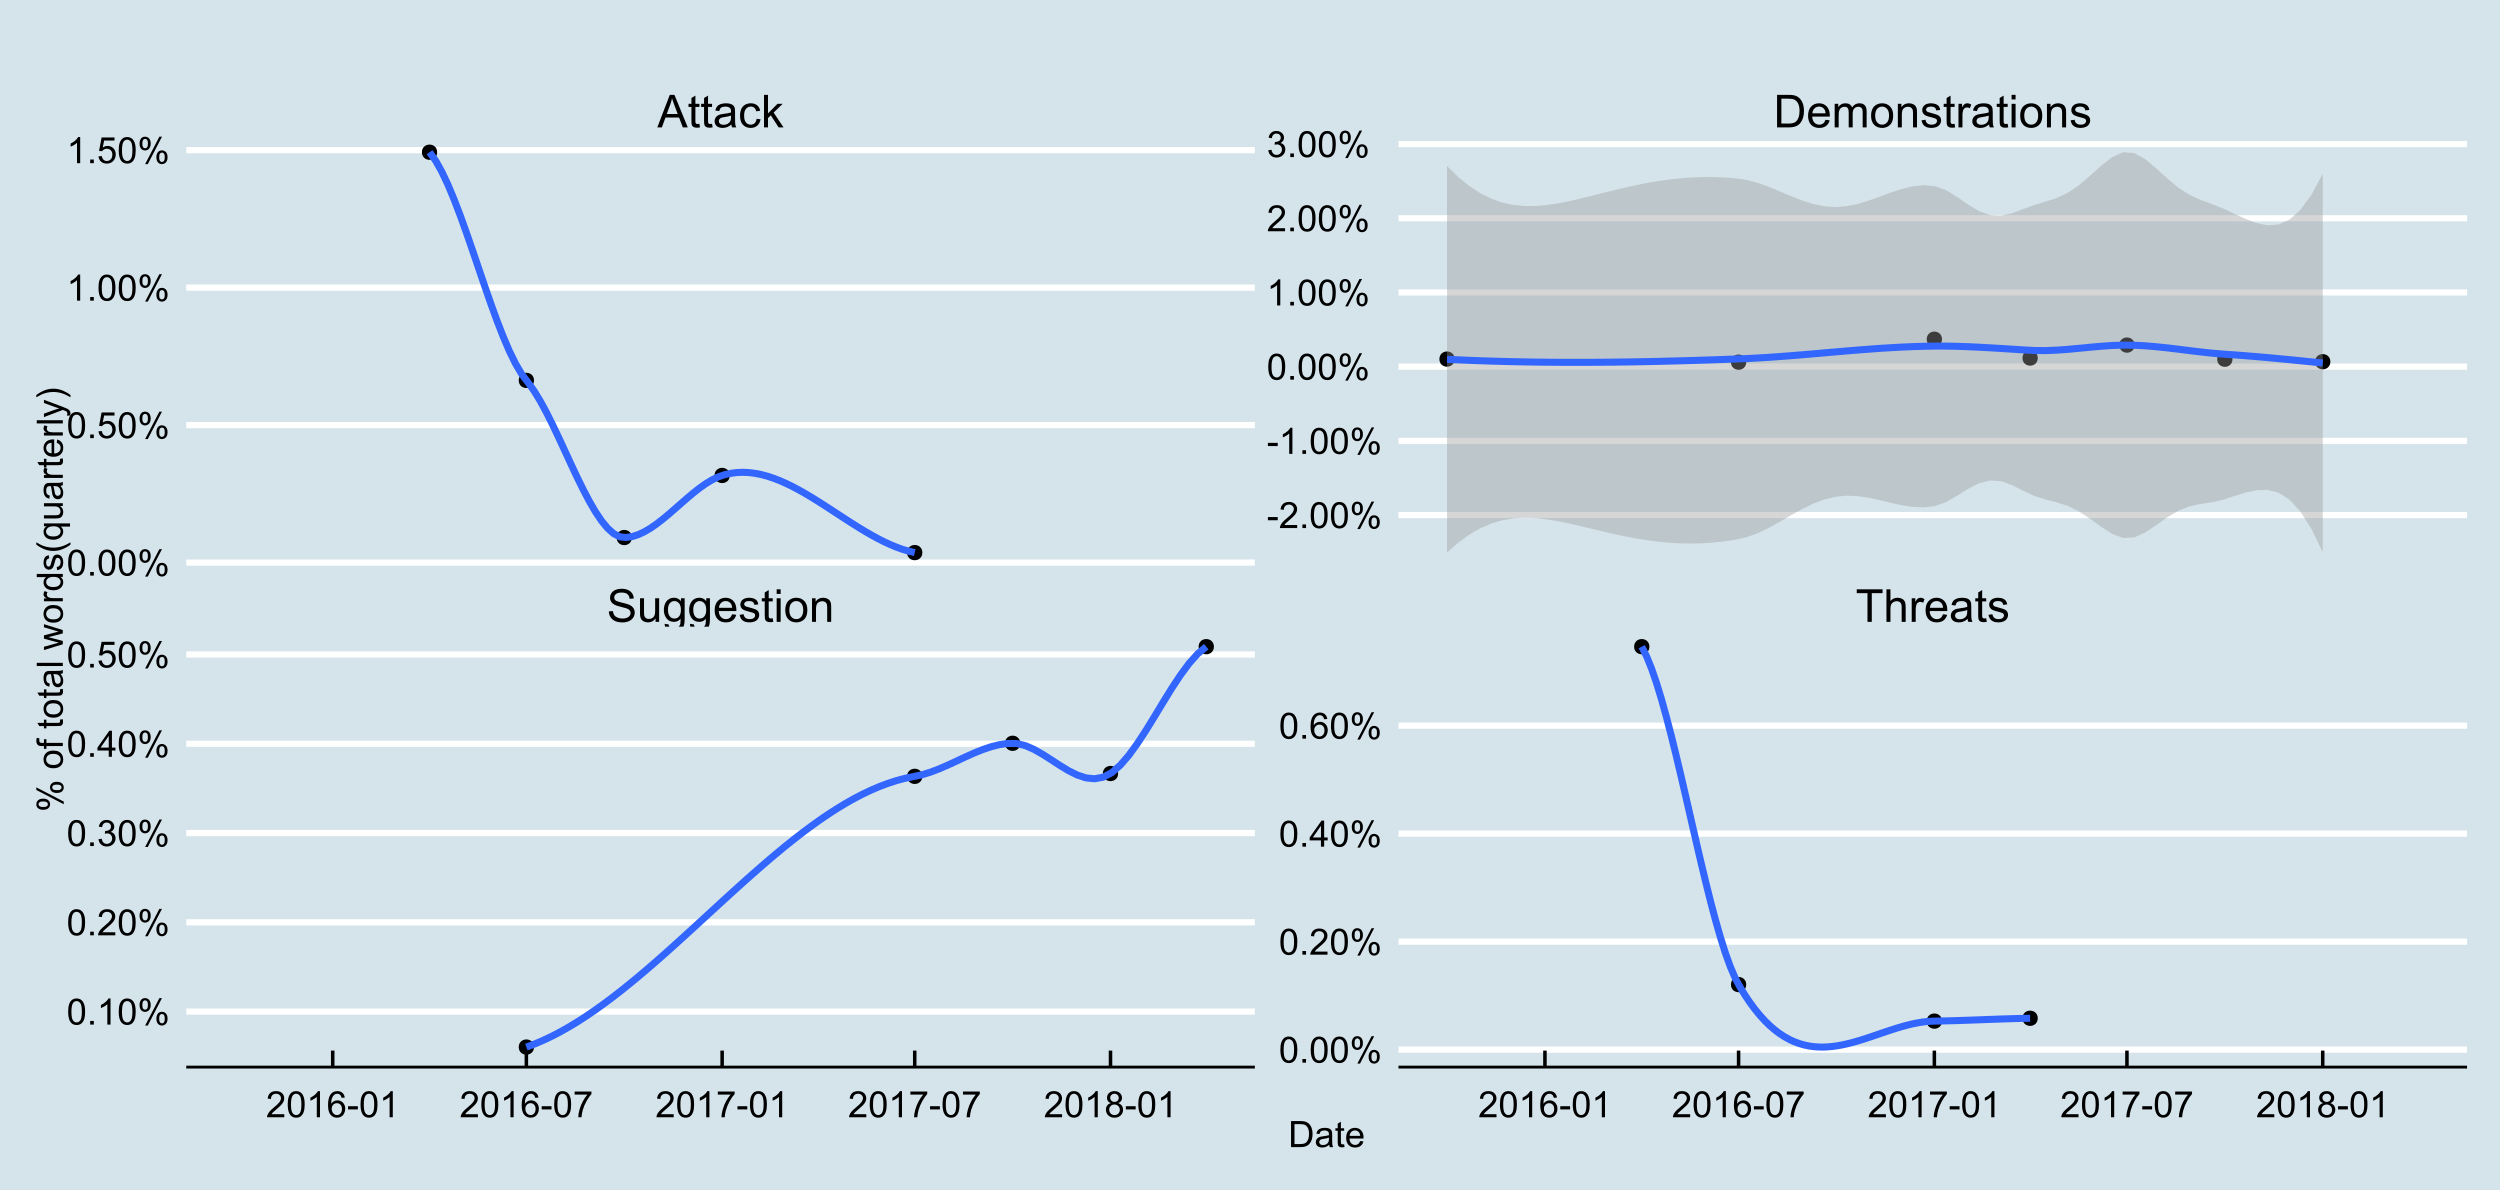 <?xml version="1.0" encoding="UTF-8"?>
<svg xmlns="http://www.w3.org/2000/svg" xmlns:xlink="http://www.w3.org/1999/xlink" width="756pt" height="360pt" viewBox="0 0 756 360" version="1.1">
<defs>
<g>
<symbol overflow="visible" id="glyph0-0">
<path style="stroke:none;" d="M 1.719 0 L 1.719 -8.594 L 8.594 -8.594 L 8.594 0 Z M 1.934 -0.215 L 8.379 -0.215 L 8.379 -8.379 L 1.934 -8.379 Z M 1.934 -0.215 "/>
</symbol>
<symbol overflow="visible" id="glyph0-1">
<path style="stroke:none;" d="M 0.617 -3.164 L 1.848 -3.27 C 1.902 -2.777 2.039 -2.371 2.25 -2.059 C 2.461 -1.738 2.789 -1.484 3.242 -1.293 C 3.688 -1.094 4.191 -0.996 4.754 -1 C 5.246 -0.996 5.688 -1.07 6.07 -1.223 C 6.449 -1.367 6.73 -1.57 6.918 -1.828 C 7.102 -2.086 7.195 -2.367 7.195 -2.672 C 7.195 -2.98 7.105 -3.25 6.926 -3.48 C 6.746 -3.711 6.449 -3.902 6.043 -4.062 C 5.773 -4.16 5.191 -4.32 4.289 -4.539 C 3.383 -4.754 2.75 -4.961 2.391 -5.156 C 1.918 -5.402 1.566 -5.707 1.336 -6.074 C 1.105 -6.438 0.988 -6.844 0.992 -7.297 C 0.988 -7.789 1.129 -8.254 1.414 -8.691 C 1.695 -9.121 2.109 -9.449 2.652 -9.676 C 3.191 -9.895 3.793 -10.008 4.457 -10.012 C 5.184 -10.008 5.828 -9.891 6.387 -9.656 C 6.941 -9.422 7.367 -9.074 7.672 -8.621 C 7.969 -8.16 8.133 -7.645 8.156 -7.07 L 6.91 -6.977 C 6.84 -7.598 6.613 -8.066 6.227 -8.387 C 5.836 -8.699 5.266 -8.859 4.512 -8.863 C 3.723 -8.859 3.148 -8.715 2.789 -8.43 C 2.43 -8.137 2.25 -7.789 2.25 -7.387 C 2.25 -7.031 2.375 -6.738 2.633 -6.512 C 2.879 -6.281 3.535 -6.051 4.594 -5.812 C 5.652 -5.57 6.379 -5.359 6.773 -5.184 C 7.344 -4.914 7.766 -4.578 8.043 -4.176 C 8.312 -3.77 8.449 -3.305 8.453 -2.781 C 8.449 -2.254 8.301 -1.758 8.004 -1.297 C 7.703 -0.832 7.27 -0.473 6.711 -0.219 C 6.145 0.039 5.512 0.164 4.812 0.168 C 3.918 0.164 3.172 0.039 2.574 -0.219 C 1.969 -0.477 1.496 -0.867 1.156 -1.391 C 0.812 -1.91 0.633 -2.504 0.617 -3.164 Z M 0.617 -3.164 "/>
</symbol>
<symbol overflow="visible" id="glyph0-2">
<path style="stroke:none;" d="M 5.578 0 L 5.578 -1.047 C 5.023 -0.242 4.27 0.156 3.316 0.16 C 2.895 0.156 2.5 0.082 2.137 -0.078 C 1.77 -0.234 1.5 -0.438 1.324 -0.688 C 1.148 -0.93 1.023 -1.23 0.953 -1.586 C 0.902 -1.82 0.879 -2.195 0.879 -2.711 L 0.879 -7.129 L 2.09 -7.129 L 2.09 -3.176 C 2.086 -2.543 2.109 -2.117 2.16 -1.898 C 2.234 -1.578 2.395 -1.328 2.645 -1.148 C 2.887 -0.969 3.191 -0.879 3.559 -0.879 C 3.918 -0.879 4.258 -0.969 4.578 -1.156 C 4.891 -1.34 5.117 -1.594 5.254 -1.918 C 5.383 -2.234 5.449 -2.699 5.453 -3.309 L 5.453 -7.129 L 6.66 -7.129 L 6.66 0 Z M 5.578 0 "/>
</symbol>
<symbol overflow="visible" id="glyph0-3">
<path style="stroke:none;" d="M 0.684 0.59 L 1.859 0.766 C 1.906 1.125 2.043 1.391 2.27 1.559 C 2.566 1.781 2.977 1.891 3.496 1.895 C 4.055 1.891 4.488 1.781 4.793 1.559 C 5.098 1.332 5.301 1.016 5.41 0.617 C 5.469 0.367 5.5 -0.145 5.5 -0.934 C 4.969 -0.309 4.309 0 3.523 0 C 2.539 0 1.781 -0.352 1.246 -1.059 C 0.707 -1.766 0.438 -2.613 0.441 -3.605 C 0.438 -4.281 0.562 -4.91 0.809 -5.488 C 1.055 -6.062 1.41 -6.508 1.883 -6.82 C 2.348 -7.133 2.898 -7.289 3.531 -7.293 C 4.371 -7.289 5.066 -6.949 5.613 -6.27 L 5.613 -7.129 L 6.727 -7.129 L 6.727 -0.969 C 6.727 0.145 6.613 0.93 6.387 1.395 C 6.16 1.855 5.801 2.219 5.312 2.492 C 4.82 2.758 4.219 2.895 3.504 2.895 C 2.652 2.895 1.965 2.703 1.441 2.32 C 0.918 1.938 0.664 1.359 0.684 0.59 Z M 1.684 -3.691 C 1.68 -2.754 1.867 -2.07 2.242 -1.645 C 2.613 -1.211 3.078 -0.996 3.641 -1 C 4.191 -0.996 4.656 -1.211 5.035 -1.641 C 5.406 -2.066 5.594 -2.734 5.598 -3.652 C 5.594 -4.52 5.402 -5.18 5.016 -5.625 C 4.629 -6.066 4.16 -6.285 3.617 -6.289 C 3.078 -6.285 2.621 -6.066 2.246 -5.633 C 1.867 -5.195 1.68 -4.551 1.684 -3.691 Z M 1.684 -3.691 "/>
</symbol>
<symbol overflow="visible" id="glyph0-4">
<path style="stroke:none;" d="M 5.789 -2.297 L 7.035 -2.141 C 6.836 -1.406 6.473 -0.84 5.941 -0.441 C 5.41 -0.039 4.73 0.156 3.902 0.16 C 2.855 0.156 2.027 -0.16 1.418 -0.801 C 0.809 -1.441 0.504 -2.344 0.504 -3.504 C 0.504 -4.703 0.812 -5.633 1.43 -6.297 C 2.047 -6.957 2.848 -7.289 3.832 -7.293 C 4.785 -7.289 5.562 -6.965 6.172 -6.316 C 6.773 -5.668 7.078 -4.754 7.078 -3.578 C 7.078 -3.504 7.074 -3.398 7.07 -3.258 L 1.754 -3.258 C 1.793 -2.473 2.016 -1.871 2.418 -1.457 C 2.812 -1.039 3.309 -0.832 3.906 -0.832 C 4.348 -0.832 4.727 -0.945 5.039 -1.18 C 5.352 -1.41 5.602 -1.785 5.789 -2.297 Z M 1.82 -4.25 L 5.801 -4.25 C 5.746 -4.844 5.594 -5.293 5.344 -5.598 C 4.957 -6.059 4.457 -6.293 3.848 -6.297 C 3.289 -6.293 2.82 -6.105 2.445 -5.738 C 2.062 -5.363 1.855 -4.867 1.82 -4.25 Z M 1.82 -4.25 "/>
</symbol>
<symbol overflow="visible" id="glyph0-5">
<path style="stroke:none;" d="M 0.422 -2.129 L 1.617 -2.316 C 1.684 -1.832 1.867 -1.465 2.176 -1.215 C 2.48 -0.957 2.91 -0.832 3.465 -0.832 C 4.016 -0.832 4.43 -0.945 4.699 -1.172 C 4.965 -1.398 5.098 -1.664 5.102 -1.969 C 5.098 -2.238 4.98 -2.453 4.746 -2.613 C 4.582 -2.719 4.168 -2.852 3.512 -3.02 C 2.621 -3.238 2.008 -3.434 1.668 -3.602 C 1.324 -3.762 1.066 -3.988 0.891 -4.281 C 0.711 -4.566 0.621 -4.887 0.625 -5.238 C 0.621 -5.555 0.695 -5.848 0.844 -6.121 C 0.988 -6.391 1.184 -6.613 1.438 -6.793 C 1.621 -6.93 1.879 -7.051 2.203 -7.148 C 2.527 -7.242 2.875 -7.289 3.25 -7.293 C 3.809 -7.289 4.301 -7.207 4.723 -7.051 C 5.145 -6.887 5.457 -6.668 5.66 -6.395 C 5.859 -6.113 5.996 -5.746 6.074 -5.289 L 4.895 -5.129 C 4.836 -5.492 4.68 -5.781 4.426 -5.988 C 4.168 -6.191 3.805 -6.293 3.336 -6.297 C 2.777 -6.293 2.383 -6.199 2.148 -6.02 C 1.91 -5.832 1.793 -5.621 1.793 -5.379 C 1.793 -5.223 1.84 -5.078 1.941 -4.953 C 2.035 -4.82 2.191 -4.715 2.402 -4.633 C 2.523 -4.586 2.879 -4.484 3.473 -4.324 C 4.324 -4.094 4.918 -3.906 5.258 -3.762 C 5.594 -3.617 5.859 -3.406 6.055 -3.129 C 6.242 -2.848 6.34 -2.5 6.344 -2.094 C 6.34 -1.688 6.223 -1.309 5.992 -0.957 C 5.754 -0.598 5.414 -0.324 4.973 -0.129 C 4.527 0.062 4.027 0.156 3.473 0.16 C 2.543 0.156 1.836 -0.031 1.352 -0.414 C 0.863 -0.797 0.555 -1.367 0.422 -2.129 Z M 0.422 -2.129 "/>
</symbol>
<symbol overflow="visible" id="glyph0-6">
<path style="stroke:none;" d="M 3.547 -1.082 L 3.719 -0.012 C 3.379 0.059 3.074 0.094 2.805 0.094 C 2.363 0.094 2.023 0.027 1.785 -0.113 C 1.539 -0.246 1.367 -0.43 1.273 -0.66 C 1.172 -0.883 1.125 -1.359 1.129 -2.09 L 1.129 -6.191 L 0.242 -6.191 L 0.242 -7.129 L 1.129 -7.129 L 1.129 -8.895 L 2.328 -9.621 L 2.328 -7.129 L 3.547 -7.129 L 3.547 -6.191 L 2.328 -6.191 L 2.328 -2.02 C 2.324 -1.672 2.348 -1.449 2.391 -1.355 C 2.434 -1.254 2.504 -1.176 2.602 -1.121 C 2.695 -1.059 2.832 -1.031 3.016 -1.035 C 3.145 -1.031 3.32 -1.047 3.547 -1.082 Z M 3.547 -1.082 "/>
</symbol>
<symbol overflow="visible" id="glyph0-7">
<path style="stroke:none;" d="M 0.914 -8.453 L 0.914 -9.844 L 2.121 -9.844 L 2.121 -8.453 Z M 0.914 0 L 0.914 -7.129 L 2.121 -7.129 L 2.121 0 Z M 0.914 0 "/>
</symbol>
<symbol overflow="visible" id="glyph0-8">
<path style="stroke:none;" d="M 0.457 -3.566 C 0.457 -4.883 0.824 -5.859 1.559 -6.5 C 2.168 -7.023 2.914 -7.289 3.801 -7.293 C 4.777 -7.289 5.578 -6.969 6.203 -6.328 C 6.824 -5.684 7.137 -4.793 7.137 -3.664 C 7.137 -2.742 6.996 -2.023 6.723 -1.5 C 6.445 -0.973 6.047 -0.562 5.523 -0.273 C 4.996 0.016 4.422 0.156 3.801 0.16 C 2.801 0.156 1.992 -0.16 1.379 -0.797 C 0.762 -1.438 0.457 -2.359 0.457 -3.566 Z M 1.699 -3.566 C 1.699 -2.648 1.898 -1.965 2.297 -1.512 C 2.695 -1.059 3.195 -0.832 3.801 -0.832 C 4.398 -0.832 4.898 -1.059 5.297 -1.516 C 5.695 -1.973 5.895 -2.668 5.895 -3.605 C 5.895 -4.484 5.691 -5.152 5.293 -5.609 C 4.887 -6.059 4.391 -6.285 3.801 -6.289 C 3.195 -6.285 2.695 -6.059 2.297 -5.609 C 1.898 -5.156 1.699 -4.477 1.699 -3.566 Z M 1.699 -3.566 "/>
</symbol>
<symbol overflow="visible" id="glyph0-9">
<path style="stroke:none;" d="M 0.906 0 L 0.906 -7.129 L 1.992 -7.129 L 1.992 -6.117 C 2.516 -6.898 3.27 -7.289 4.262 -7.293 C 4.688 -7.289 5.082 -7.211 5.445 -7.059 C 5.805 -6.902 6.078 -6.699 6.258 -6.449 C 6.438 -6.195 6.562 -5.898 6.633 -5.559 C 6.676 -5.332 6.695 -4.941 6.699 -4.383 L 6.699 0 L 5.492 0 L 5.492 -4.336 C 5.488 -4.828 5.441 -5.195 5.352 -5.441 C 5.254 -5.684 5.09 -5.879 4.852 -6.023 C 4.609 -6.168 4.328 -6.238 4.008 -6.242 C 3.492 -6.238 3.047 -6.078 2.672 -5.754 C 2.297 -5.426 2.109 -4.805 2.113 -3.895 L 2.113 0 Z M 0.906 0 "/>
</symbol>
<symbol overflow="visible" id="glyph0-10">
<path style="stroke:none;" d="M 3.566 0 L 3.566 -8.68 L 0.32 -8.68 L 0.32 -9.844 L 8.125 -9.844 L 8.125 -8.68 L 4.867 -8.68 L 4.867 0 Z M 3.566 0 "/>
</symbol>
<symbol overflow="visible" id="glyph0-11">
<path style="stroke:none;" d="M 0.906 0 L 0.906 -9.844 L 2.113 -9.844 L 2.113 -6.312 C 2.676 -6.961 3.387 -7.289 4.25 -7.293 C 4.773 -7.289 5.234 -7.184 5.625 -6.98 C 6.016 -6.77 6.293 -6.484 6.461 -6.117 C 6.629 -5.75 6.715 -5.215 6.715 -4.52 L 6.715 0 L 5.504 0 L 5.504 -4.52 C 5.5 -5.121 5.371 -5.562 5.109 -5.836 C 4.848 -6.109 4.477 -6.246 4 -6.25 C 3.641 -6.246 3.305 -6.152 2.992 -5.973 C 2.676 -5.785 2.449 -5.535 2.316 -5.215 C 2.176 -4.895 2.109 -4.457 2.113 -3.902 L 2.113 0 Z M 0.906 0 "/>
</symbol>
<symbol overflow="visible" id="glyph0-12">
<path style="stroke:none;" d="M 0.895 0 L 0.895 -7.129 L 1.98 -7.129 L 1.98 -6.051 C 2.258 -6.555 2.512 -6.887 2.75 -7.051 C 2.98 -7.207 3.238 -7.289 3.523 -7.293 C 3.93 -7.289 4.344 -7.16 4.766 -6.902 L 4.352 -5.781 C 4.051 -5.953 3.754 -6.039 3.465 -6.043 C 3.195 -6.039 2.957 -5.961 2.75 -5.805 C 2.539 -5.645 2.391 -5.426 2.305 -5.145 C 2.164 -4.715 2.098 -4.242 2.102 -3.734 L 2.102 0 Z M 0.895 0 "/>
</symbol>
<symbol overflow="visible" id="glyph0-13">
<path style="stroke:none;" d="M 5.559 -0.879 C 5.109 -0.496 4.68 -0.227 4.266 -0.074 C 3.852 0.082 3.406 0.156 2.934 0.16 C 2.148 0.156 1.547 -0.031 1.125 -0.414 C 0.703 -0.793 0.492 -1.281 0.496 -1.879 C 0.492 -2.227 0.57 -2.547 0.734 -2.836 C 0.891 -3.125 1.102 -3.355 1.359 -3.531 C 1.617 -3.703 1.906 -3.836 2.23 -3.926 C 2.465 -3.988 2.824 -4.047 3.305 -4.109 C 4.277 -4.223 4.992 -4.363 5.457 -4.523 C 5.457 -4.688 5.461 -4.793 5.465 -4.84 C 5.461 -5.332 5.348 -5.68 5.121 -5.883 C 4.812 -6.152 4.352 -6.285 3.746 -6.289 C 3.176 -6.285 2.758 -6.188 2.488 -5.992 C 2.215 -5.793 2.016 -5.441 1.887 -4.934 L 0.703 -5.098 C 0.812 -5.602 0.988 -6.008 1.234 -6.32 C 1.48 -6.629 1.836 -6.867 2.301 -7.039 C 2.766 -7.203 3.305 -7.289 3.922 -7.293 C 4.527 -7.289 5.023 -7.219 5.406 -7.078 C 5.785 -6.934 6.062 -6.75 6.242 -6.535 C 6.418 -6.316 6.547 -6.043 6.621 -5.715 C 6.66 -5.504 6.68 -5.133 6.68 -4.598 L 6.68 -2.988 C 6.68 -1.863 6.703 -1.152 6.758 -0.855 C 6.805 -0.559 6.906 -0.273 7.062 0 L 5.801 0 C 5.676 -0.25 5.594 -0.543 5.559 -0.879 Z M 5.457 -3.578 C 5.016 -3.395 4.359 -3.242 3.484 -3.121 C 2.984 -3.047 2.633 -2.965 2.43 -2.879 C 2.223 -2.785 2.062 -2.656 1.953 -2.488 C 1.836 -2.312 1.781 -2.121 1.785 -1.914 C 1.781 -1.59 1.902 -1.32 2.152 -1.105 C 2.395 -0.891 2.754 -0.785 3.223 -0.785 C 3.688 -0.785 4.102 -0.887 4.465 -1.09 C 4.824 -1.293 5.09 -1.57 5.266 -1.926 C 5.391 -2.195 5.453 -2.598 5.457 -3.137 Z M 5.457 -3.578 "/>
</symbol>
<symbol overflow="visible" id="glyph0-14">
<path style="stroke:none;" d="M -0.02 0 L 3.758 -9.844 L 5.164 -9.844 L 9.191 0 L 7.707 0 L 6.559 -2.98 L 2.445 -2.98 L 1.363 0 Z M 2.82 -4.043 L 6.156 -4.043 L 5.129 -6.766 C 4.812 -7.59 4.582 -8.27 4.43 -8.809 C 4.305 -8.176 4.129 -7.551 3.902 -6.93 Z M 2.82 -4.043 "/>
</symbol>
<symbol overflow="visible" id="glyph0-15">
<path style="stroke:none;" d="M 5.559 -2.613 L 6.746 -2.457 C 6.613 -1.637 6.281 -0.996 5.75 -0.535 C 5.211 -0.07 4.555 0.156 3.781 0.16 C 2.801 0.156 2.016 -0.16 1.426 -0.797 C 0.832 -1.434 0.539 -2.348 0.539 -3.539 C 0.539 -4.305 0.664 -4.977 0.918 -5.559 C 1.172 -6.133 1.559 -6.566 2.082 -6.859 C 2.602 -7.145 3.172 -7.289 3.785 -7.293 C 4.559 -7.289 5.191 -7.094 5.688 -6.703 C 6.176 -6.312 6.492 -5.754 6.633 -5.035 L 5.457 -4.855 C 5.34 -5.332 5.145 -5.691 4.863 -5.934 C 4.578 -6.172 4.234 -6.293 3.832 -6.297 C 3.223 -6.293 2.727 -6.074 2.348 -5.641 C 1.965 -5.203 1.773 -4.512 1.777 -3.57 C 1.773 -2.609 1.957 -1.914 2.328 -1.484 C 2.691 -1.047 3.172 -0.832 3.766 -0.832 C 4.238 -0.832 4.633 -0.977 4.953 -1.27 C 5.266 -1.559 5.469 -2.008 5.559 -2.613 Z M 5.559 -2.613 "/>
</symbol>
<symbol overflow="visible" id="glyph0-16">
<path style="stroke:none;" d="M 0.914 0 L 0.914 -9.844 L 2.121 -9.844 L 2.121 -4.23 L 4.98 -7.129 L 6.547 -7.129 L 3.82 -4.484 L 6.82 0 L 5.332 0 L 2.973 -3.645 L 2.121 -2.828 L 2.121 0 Z M 0.914 0 "/>
</symbol>
<symbol overflow="visible" id="glyph0-17">
<path style="stroke:none;" d="M 1.062 0 L 1.062 -9.844 L 4.453 -9.844 C 5.215 -9.844 5.797 -9.797 6.203 -9.703 C 6.766 -9.57 7.246 -9.332 7.648 -8.996 C 8.164 -8.555 8.555 -7.996 8.812 -7.312 C 9.07 -6.629 9.199 -5.848 9.199 -4.977 C 9.199 -4.227 9.109 -3.566 8.938 -2.988 C 8.758 -2.41 8.535 -1.93 8.266 -1.555 C 7.988 -1.172 7.688 -0.875 7.367 -0.66 C 7.039 -0.441 6.648 -0.277 6.191 -0.168 C 5.73 -0.055 5.203 0 4.613 0 Z M 2.363 -1.16 L 4.465 -1.16 C 5.113 -1.16 5.621 -1.219 5.992 -1.34 C 6.359 -1.461 6.652 -1.633 6.875 -1.852 C 7.18 -2.16 7.422 -2.574 7.598 -3.098 C 7.766 -3.617 7.852 -4.25 7.855 -4.996 C 7.852 -6.023 7.684 -6.812 7.348 -7.367 C 7.008 -7.918 6.598 -8.289 6.117 -8.48 C 5.766 -8.609 5.203 -8.676 4.43 -8.68 L 2.363 -8.68 Z M 2.363 -1.16 "/>
</symbol>
<symbol overflow="visible" id="glyph0-18">
<path style="stroke:none;" d="M 0.906 0 L 0.906 -7.129 L 1.988 -7.129 L 1.988 -6.129 C 2.207 -6.477 2.504 -6.758 2.879 -6.973 C 3.246 -7.184 3.672 -7.289 4.148 -7.293 C 4.676 -7.289 5.109 -7.18 5.449 -6.961 C 5.785 -6.742 6.023 -6.434 6.164 -6.043 C 6.727 -6.871 7.461 -7.289 8.367 -7.293 C 9.07 -7.289 9.613 -7.094 9.996 -6.703 C 10.375 -6.312 10.562 -5.707 10.566 -4.895 L 10.566 0 L 9.367 0 L 9.367 -4.492 C 9.363 -4.973 9.324 -5.32 9.25 -5.535 C 9.168 -5.746 9.023 -5.918 8.82 -6.047 C 8.609 -6.176 8.371 -6.238 8.098 -6.242 C 7.594 -6.238 7.176 -6.074 6.848 -5.742 C 6.516 -5.406 6.352 -4.871 6.352 -4.141 L 6.352 0 L 5.145 0 L 5.145 -4.633 C 5.145 -5.168 5.043 -5.57 4.848 -5.84 C 4.645 -6.105 4.324 -6.238 3.879 -6.242 C 3.539 -6.238 3.223 -6.148 2.938 -5.973 C 2.645 -5.793 2.438 -5.531 2.309 -5.188 C 2.176 -4.84 2.109 -4.344 2.113 -3.699 L 2.113 0 Z M 0.906 0 "/>
</symbol>
<symbol overflow="visible" id="glyph1-0">
<path style="stroke:none;" d="M 1.375 0 L 1.375 -6.875 L 6.875 -6.875 L 6.875 0 Z M 1.547 -0.172 L 6.703 -0.172 L 6.703 -6.703 L 1.547 -6.703 Z M 1.547 -0.172 "/>
</symbol>
<symbol overflow="visible" id="glyph1-1">
<path style="stroke:none;" d="M 5.539 -0.93 L 5.539 0 L 0.332 0 C 0.32 -0.23 0.359 -0.453 0.445 -0.672 C 0.578 -1.023 0.789 -1.371 1.082 -1.719 C 1.371 -2.059 1.793 -2.457 2.348 -2.91 C 3.203 -3.609 3.781 -4.164 4.082 -4.578 C 4.379 -4.984 4.527 -5.375 4.531 -5.742 C 4.527 -6.125 4.391 -6.445 4.121 -6.711 C 3.844 -6.969 3.488 -7.102 3.051 -7.105 C 2.582 -7.102 2.211 -6.961 1.934 -6.688 C 1.652 -6.406 1.508 -6.02 1.508 -5.527 L 0.516 -5.629 C 0.582 -6.367 0.836 -6.934 1.281 -7.324 C 1.723 -7.711 2.32 -7.902 3.07 -7.906 C 3.828 -7.902 4.426 -7.695 4.867 -7.277 C 5.305 -6.855 5.523 -6.336 5.527 -5.719 C 5.523 -5.402 5.461 -5.09 5.332 -4.789 C 5.203 -4.484 4.988 -4.164 4.691 -3.828 C 4.391 -3.488 3.895 -3.027 3.203 -2.445 C 2.621 -1.953 2.246 -1.625 2.082 -1.453 C 1.914 -1.277 1.781 -1.102 1.676 -0.93 Z M 5.539 -0.93 "/>
</symbol>
<symbol overflow="visible" id="glyph1-2">
<path style="stroke:none;" d="M 0.457 -3.883 C 0.457 -4.812 0.551 -5.562 0.742 -6.133 C 0.934 -6.699 1.219 -7.137 1.598 -7.445 C 1.973 -7.75 2.449 -7.902 3.023 -7.906 C 3.445 -7.902 3.812 -7.816 4.133 -7.648 C 4.449 -7.477 4.715 -7.234 4.926 -6.914 C 5.133 -6.594 5.297 -6.203 5.414 -5.742 C 5.531 -5.281 5.59 -4.66 5.59 -3.883 C 5.59 -2.957 5.492 -2.211 5.305 -1.645 C 5.113 -1.078 4.832 -0.641 4.457 -0.332 C 4.078 -0.023 3.602 0.129 3.023 0.133 C 2.266 0.129 1.668 -0.141 1.234 -0.684 C 0.715 -1.336 0.457 -2.402 0.457 -3.883 Z M 1.449 -3.883 C 1.445 -2.59 1.598 -1.73 1.902 -1.301 C 2.203 -0.871 2.578 -0.656 3.023 -0.66 C 3.469 -0.656 3.84 -0.871 4.145 -1.305 C 4.441 -1.73 4.594 -2.59 4.598 -3.883 C 4.594 -5.176 4.441 -6.035 4.145 -6.465 C 3.84 -6.887 3.465 -7.102 3.012 -7.105 C 2.566 -7.102 2.211 -6.914 1.949 -6.543 C 1.613 -6.059 1.445 -5.172 1.449 -3.883 Z M 1.449 -3.883 "/>
</symbol>
<symbol overflow="visible" id="glyph1-3">
<path style="stroke:none;" d="M 4.098 0 L 3.133 0 L 3.133 -6.16 C 2.895 -5.934 2.59 -5.711 2.215 -5.492 C 1.836 -5.266 1.496 -5.102 1.199 -4.996 L 1.199 -5.93 C 1.734 -6.184 2.207 -6.488 2.613 -6.852 C 3.02 -7.211 3.305 -7.562 3.477 -7.906 L 4.098 -7.906 Z M 4.098 0 "/>
</symbol>
<symbol overflow="visible" id="glyph1-4">
<path style="stroke:none;" d="M 5.473 -5.945 L 4.512 -5.871 C 4.426 -6.25 4.305 -6.523 4.148 -6.699 C 3.883 -6.969 3.559 -7.105 3.18 -7.109 C 2.871 -7.105 2.602 -7.02 2.367 -6.852 C 2.062 -6.625 1.82 -6.301 1.648 -5.879 C 1.469 -5.449 1.379 -4.844 1.375 -4.062 C 1.605 -4.414 1.891 -4.68 2.227 -4.852 C 2.562 -5.023 2.914 -5.109 3.289 -5.109 C 3.93 -5.109 4.48 -4.871 4.934 -4.395 C 5.387 -3.918 5.613 -3.305 5.613 -2.555 C 5.613 -2.062 5.504 -1.602 5.293 -1.18 C 5.074 -0.75 4.781 -0.426 4.414 -0.203 C 4.039 0.02 3.617 0.129 3.148 0.133 C 2.336 0.129 1.68 -0.164 1.176 -0.754 C 0.664 -1.344 0.41 -2.32 0.414 -3.684 C 0.41 -5.203 0.691 -6.309 1.258 -7.004 C 1.746 -7.602 2.406 -7.902 3.238 -7.906 C 3.855 -7.902 4.363 -7.73 4.762 -7.383 C 5.156 -7.035 5.395 -6.555 5.473 -5.945 Z M 1.523 -2.551 C 1.523 -2.215 1.594 -1.898 1.734 -1.594 C 1.875 -1.289 2.07 -1.055 2.328 -0.898 C 2.578 -0.734 2.848 -0.656 3.133 -0.66 C 3.535 -0.656 3.887 -0.82 4.184 -1.152 C 4.477 -1.48 4.621 -1.93 4.625 -2.496 C 4.621 -3.039 4.477 -3.465 4.188 -3.781 C 3.895 -4.094 3.531 -4.254 3.094 -4.254 C 2.656 -4.254 2.285 -4.094 1.98 -3.781 C 1.676 -3.465 1.523 -3.055 1.523 -2.551 Z M 1.523 -2.551 "/>
</symbol>
<symbol overflow="visible" id="glyph1-5">
<path style="stroke:none;" d="M 0.348 -2.363 L 0.348 -3.336 L 3.32 -3.336 L 3.32 -2.363 Z M 0.348 -2.363 "/>
</symbol>
<symbol overflow="visible" id="glyph1-6">
<path style="stroke:none;" d="M 0.52 -6.844 L 0.52 -7.773 L 5.617 -7.773 L 5.617 -7.02 C 5.113 -6.484 4.617 -5.773 4.129 -4.891 C 3.633 -4.004 3.25 -3.094 2.984 -2.164 C 2.789 -1.5 2.668 -0.781 2.617 0 L 1.621 0 C 1.629 -0.617 1.75 -1.363 1.984 -2.246 C 2.215 -3.121 2.551 -3.969 2.988 -4.781 C 3.422 -5.594 3.883 -6.281 4.379 -6.844 Z M 0.52 -6.844 "/>
</symbol>
<symbol overflow="visible" id="glyph1-7">
<path style="stroke:none;" d="M 1.945 -4.27 C 1.543 -4.414 1.242 -4.625 1.051 -4.898 C 0.855 -5.168 0.762 -5.492 0.762 -5.875 C 0.762 -6.445 0.965 -6.926 1.379 -7.32 C 1.789 -7.707 2.34 -7.902 3.023 -7.906 C 3.711 -7.902 4.262 -7.703 4.684 -7.305 C 5.098 -6.902 5.309 -6.418 5.312 -5.848 C 5.309 -5.48 5.211 -5.16 5.023 -4.895 C 4.828 -4.621 4.539 -4.414 4.152 -4.27 C 4.633 -4.109 5 -3.855 5.254 -3.508 C 5.504 -3.152 5.629 -2.734 5.633 -2.25 C 5.629 -1.578 5.391 -1.012 4.918 -0.555 C 4.441 -0.098 3.816 0.129 3.039 0.133 C 2.262 0.129 1.637 -0.098 1.16 -0.555 C 0.684 -1.012 0.445 -1.586 0.445 -2.277 C 0.445 -2.789 0.574 -3.219 0.836 -3.562 C 1.094 -3.906 1.465 -4.141 1.945 -4.27 Z M 1.75 -5.906 C 1.746 -5.535 1.867 -5.23 2.109 -4.996 C 2.348 -4.758 2.66 -4.641 3.047 -4.641 C 3.418 -4.641 3.723 -4.758 3.961 -4.992 C 4.199 -5.227 4.316 -5.512 4.32 -5.855 C 4.316 -6.207 4.195 -6.504 3.949 -6.746 C 3.703 -6.984 3.398 -7.105 3.035 -7.109 C 2.664 -7.105 2.355 -6.988 2.113 -6.754 C 1.867 -6.516 1.746 -6.234 1.75 -5.906 Z M 1.438 -2.273 C 1.434 -1.996 1.5 -1.727 1.633 -1.473 C 1.762 -1.211 1.957 -1.012 2.219 -0.871 C 2.473 -0.727 2.75 -0.656 3.051 -0.66 C 3.508 -0.656 3.887 -0.805 4.191 -1.105 C 4.488 -1.398 4.641 -1.777 4.645 -2.238 C 4.641 -2.703 4.484 -3.086 4.18 -3.395 C 3.867 -3.695 3.48 -3.848 3.02 -3.852 C 2.559 -3.848 2.184 -3.699 1.887 -3.398 C 1.586 -3.098 1.434 -2.723 1.438 -2.273 Z M 1.438 -2.273 "/>
</symbol>
<symbol overflow="visible" id="glyph1-8">
<path style="stroke:none;" d="M 1 0 L 1 -1.102 L 2.102 -1.102 L 2.102 0 Z M 1 0 "/>
</symbol>
<symbol overflow="visible" id="glyph1-9">
<path style="stroke:none;" d="M 0.641 -5.984 C 0.637 -6.543 0.777 -7.023 1.062 -7.418 C 1.344 -7.809 1.754 -8.004 2.293 -8.008 C 2.785 -8.004 3.195 -7.828 3.52 -7.477 C 3.844 -7.125 4.008 -6.605 4.008 -5.926 C 4.008 -5.254 3.844 -4.742 3.516 -4.383 C 3.188 -4.023 2.781 -3.844 2.305 -3.844 C 1.824 -3.844 1.43 -4.02 1.113 -4.375 C 0.797 -4.73 0.637 -5.266 0.641 -5.984 Z M 2.32 -7.344 C 2.078 -7.34 1.879 -7.238 1.723 -7.031 C 1.562 -6.82 1.48 -6.438 1.484 -5.887 C 1.48 -5.379 1.562 -5.023 1.723 -4.82 C 1.883 -4.613 2.082 -4.512 2.32 -4.512 C 2.562 -4.512 2.762 -4.613 2.926 -4.82 C 3.082 -5.027 3.164 -5.406 3.164 -5.961 C 3.164 -6.469 3.082 -6.828 2.922 -7.035 C 2.758 -7.238 2.559 -7.34 2.32 -7.344 Z M 2.324 0.289 L 6.633 -8.008 L 7.418 -8.008 L 3.125 0.289 Z M 5.73 -1.848 C 5.73 -2.41 5.871 -2.891 6.152 -3.281 C 6.434 -3.672 6.844 -3.867 7.391 -3.871 C 7.883 -3.867 8.293 -3.691 8.617 -3.34 C 8.941 -2.988 9.105 -2.469 9.105 -1.789 C 9.105 -1.117 8.941 -0.605 8.613 -0.25 C 8.285 0.109 7.879 0.285 7.395 0.289 C 6.918 0.285 6.52 0.113 6.203 -0.242 C 5.887 -0.594 5.73 -1.129 5.73 -1.848 Z M 7.418 -3.207 C 7.172 -3.203 6.969 -3.102 6.812 -2.895 C 6.652 -2.684 6.574 -2.301 6.574 -1.75 C 6.574 -1.246 6.652 -0.891 6.816 -0.688 C 6.973 -0.477 7.172 -0.375 7.414 -0.375 C 7.656 -0.375 7.859 -0.477 8.02 -0.688 C 8.18 -0.891 8.262 -1.273 8.262 -1.828 C 8.262 -2.336 8.18 -2.691 8.02 -2.898 C 7.855 -3.102 7.656 -3.203 7.418 -3.207 Z M 7.418 -3.207 "/>
</symbol>
<symbol overflow="visible" id="glyph1-10">
<path style="stroke:none;" d="M 0.461 -2.078 L 1.43 -2.207 C 1.539 -1.656 1.727 -1.262 1.992 -1.023 C 2.258 -0.777 2.582 -0.656 2.969 -0.66 C 3.422 -0.656 3.805 -0.812 4.121 -1.133 C 4.434 -1.445 4.594 -1.836 4.594 -2.305 C 4.594 -2.742 4.445 -3.109 4.156 -3.402 C 3.863 -3.688 3.496 -3.832 3.051 -3.836 C 2.867 -3.832 2.641 -3.797 2.367 -3.727 L 2.477 -4.578 C 2.539 -4.566 2.59 -4.562 2.633 -4.566 C 3.039 -4.562 3.41 -4.672 3.742 -4.887 C 4.07 -5.102 4.234 -5.434 4.238 -5.883 C 4.234 -6.234 4.117 -6.527 3.879 -6.762 C 3.637 -6.992 3.324 -7.105 2.949 -7.109 C 2.566 -7.105 2.254 -6.988 2.008 -6.754 C 1.754 -6.516 1.594 -6.164 1.523 -5.695 L 0.559 -5.867 C 0.672 -6.508 0.941 -7.012 1.363 -7.371 C 1.781 -7.727 2.301 -7.902 2.926 -7.906 C 3.352 -7.902 3.75 -7.812 4.113 -7.629 C 4.473 -7.441 4.746 -7.188 4.941 -6.875 C 5.129 -6.555 5.227 -6.219 5.23 -5.859 C 5.227 -5.52 5.137 -5.207 4.957 -4.93 C 4.773 -4.648 4.504 -4.43 4.148 -4.266 C 4.609 -4.156 4.969 -3.93 5.23 -3.594 C 5.484 -3.254 5.613 -2.832 5.617 -2.324 C 5.613 -1.633 5.363 -1.051 4.863 -0.574 C 4.363 -0.098 3.73 0.141 2.965 0.141 C 2.273 0.141 1.699 -0.062 1.242 -0.477 C 0.785 -0.883 0.523 -1.418 0.461 -2.078 Z M 0.461 -2.078 "/>
</symbol>
<symbol overflow="visible" id="glyph1-11">
<path style="stroke:none;" d="M 3.555 0 L 3.555 -1.887 L 0.141 -1.887 L 0.141 -2.773 L 3.734 -7.875 L 4.523 -7.875 L 4.523 -2.773 L 5.586 -2.773 L 5.586 -1.887 L 4.523 -1.887 L 4.523 0 Z M 3.555 -2.773 L 3.555 -6.32 L 1.09 -2.773 Z M 3.555 -2.773 "/>
</symbol>
<symbol overflow="visible" id="glyph1-12">
<path style="stroke:none;" d="M 0.457 -2.062 L 1.473 -2.148 C 1.543 -1.652 1.719 -1.281 1.996 -1.031 C 2.266 -0.781 2.594 -0.656 2.984 -0.66 C 3.445 -0.656 3.84 -0.832 4.168 -1.188 C 4.488 -1.535 4.652 -2 4.652 -2.582 C 4.652 -3.133 4.496 -3.566 4.188 -3.887 C 3.875 -4.203 3.469 -4.363 2.969 -4.367 C 2.656 -4.363 2.375 -4.293 2.125 -4.152 C 1.871 -4.008 1.676 -3.824 1.535 -3.605 L 0.629 -3.723 L 1.391 -7.766 L 5.305 -7.766 L 5.305 -6.844 L 2.164 -6.844 L 1.742 -4.727 C 2.211 -5.051 2.707 -5.215 3.227 -5.219 C 3.91 -5.215 4.488 -4.977 4.965 -4.504 C 5.434 -4.027 5.672 -3.414 5.676 -2.668 C 5.672 -1.953 5.465 -1.34 5.055 -0.82 C 4.547 -0.188 3.855 0.129 2.984 0.133 C 2.266 0.129 1.684 -0.07 1.234 -0.469 C 0.777 -0.867 0.52 -1.398 0.457 -2.062 Z M 0.457 -2.062 "/>
</symbol>
<symbol overflow="visible" id="glyph1-13">
<path style="stroke:none;" d="M 0.848 0 L 0.848 -7.875 L 3.562 -7.875 C 4.172 -7.875 4.637 -7.836 4.961 -7.762 C 5.41 -7.656 5.797 -7.469 6.117 -7.195 C 6.531 -6.844 6.84 -6.395 7.051 -5.852 C 7.254 -5.301 7.359 -4.676 7.359 -3.98 C 7.359 -3.379 7.289 -2.848 7.148 -2.387 C 7.008 -1.922 6.828 -1.543 6.609 -1.242 C 6.391 -0.938 6.152 -0.699 5.895 -0.527 C 5.633 -0.355 5.316 -0.223 4.953 -0.133 C 4.586 -0.043 4.168 0 3.691 0 Z M 1.891 -0.93 L 3.57 -0.93 C 4.086 -0.926 4.496 -0.973 4.793 -1.074 C 5.09 -1.168 5.324 -1.305 5.5 -1.484 C 5.746 -1.727 5.938 -2.059 6.078 -2.477 C 6.211 -2.895 6.281 -3.402 6.285 -3.996 C 6.281 -4.816 6.145 -5.449 5.879 -5.895 C 5.605 -6.336 5.277 -6.633 4.895 -6.785 C 4.609 -6.891 4.16 -6.941 3.547 -6.945 L 1.891 -6.945 Z M 1.891 -0.93 "/>
</symbol>
<symbol overflow="visible" id="glyph1-14">
<path style="stroke:none;" d="M 4.445 -0.703 C 4.086 -0.398 3.742 -0.184 3.414 -0.059 C 3.082 0.066 2.727 0.129 2.348 0.129 C 1.719 0.129 1.238 -0.023 0.902 -0.328 C 0.566 -0.633 0.398 -1.023 0.398 -1.504 C 0.398 -1.781 0.461 -2.035 0.586 -2.27 C 0.711 -2.496 0.875 -2.684 1.086 -2.824 C 1.289 -2.965 1.523 -3.07 1.781 -3.141 C 1.969 -3.191 2.254 -3.238 2.641 -3.289 C 3.418 -3.375 3.992 -3.488 4.367 -3.621 C 4.367 -3.754 4.371 -3.836 4.371 -3.871 C 4.371 -4.266 4.277 -4.543 4.098 -4.703 C 3.848 -4.918 3.48 -5.027 2.996 -5.031 C 2.539 -5.027 2.203 -4.949 1.988 -4.793 C 1.77 -4.633 1.609 -4.352 1.508 -3.949 L 0.562 -4.078 C 0.648 -4.48 0.789 -4.805 0.988 -5.055 C 1.184 -5.301 1.469 -5.492 1.844 -5.629 C 2.215 -5.762 2.645 -5.828 3.137 -5.832 C 3.621 -5.828 4.02 -5.773 4.324 -5.66 C 4.629 -5.543 4.852 -5.398 4.996 -5.227 C 5.137 -5.055 5.238 -4.836 5.297 -4.57 C 5.328 -4.406 5.344 -4.109 5.344 -3.68 L 5.344 -2.391 C 5.344 -1.492 5.363 -0.922 5.406 -0.684 C 5.445 -0.445 5.527 -0.219 5.648 0 L 4.641 0 C 4.539 -0.199 4.473 -0.434 4.445 -0.703 Z M 4.367 -2.863 C 4.012 -2.719 3.488 -2.598 2.789 -2.496 C 2.391 -2.438 2.105 -2.371 1.941 -2.301 C 1.773 -2.227 1.648 -2.121 1.562 -1.988 C 1.473 -1.848 1.43 -1.695 1.43 -1.531 C 1.43 -1.27 1.527 -1.055 1.723 -0.887 C 1.918 -0.711 2.203 -0.625 2.578 -0.629 C 2.949 -0.625 3.277 -0.707 3.57 -0.871 C 3.859 -1.031 4.074 -1.254 4.211 -1.543 C 4.312 -1.754 4.363 -2.078 4.367 -2.508 Z M 4.367 -2.863 "/>
</symbol>
<symbol overflow="visible" id="glyph1-15">
<path style="stroke:none;" d="M 2.836 -0.863 L 2.977 -0.012 C 2.703 0.043 2.457 0.07 2.246 0.074 C 1.891 0.07 1.621 0.02 1.43 -0.09 C 1.234 -0.199 1.098 -0.348 1.02 -0.527 C 0.941 -0.707 0.902 -1.086 0.902 -1.672 L 0.902 -4.953 L 0.195 -4.953 L 0.195 -5.703 L 0.902 -5.703 L 0.902 -7.117 L 1.863 -7.695 L 1.863 -5.703 L 2.836 -5.703 L 2.836 -4.953 L 1.863 -4.953 L 1.863 -1.617 C 1.863 -1.34 1.879 -1.16 1.914 -1.086 C 1.945 -1.004 2 -0.941 2.078 -0.898 C 2.152 -0.848 2.262 -0.824 2.41 -0.828 C 2.516 -0.824 2.66 -0.836 2.836 -0.863 Z M 2.836 -0.863 "/>
</symbol>
<symbol overflow="visible" id="glyph1-16">
<path style="stroke:none;" d="M 4.629 -1.836 L 5.629 -1.715 C 5.469 -1.125 5.176 -0.672 4.75 -0.352 C 4.324 -0.031 3.781 0.129 3.121 0.129 C 2.281 0.129 1.617 -0.125 1.133 -0.641 C 0.641 -1.152 0.398 -1.875 0.402 -2.805 C 0.398 -3.762 0.645 -4.504 1.145 -5.035 C 1.637 -5.562 2.277 -5.828 3.066 -5.832 C 3.824 -5.828 4.449 -5.57 4.934 -5.051 C 5.418 -4.531 5.66 -3.801 5.66 -2.863 C 5.66 -2.805 5.656 -2.719 5.656 -2.605 L 1.402 -2.605 C 1.434 -1.977 1.613 -1.496 1.934 -1.164 C 2.25 -0.828 2.645 -0.66 3.125 -0.664 C 3.477 -0.66 3.781 -0.754 4.031 -0.945 C 4.281 -1.129 4.48 -1.426 4.629 -1.836 Z M 1.457 -3.398 L 4.641 -3.398 C 4.598 -3.879 4.473 -4.238 4.273 -4.48 C 3.961 -4.852 3.562 -5.039 3.078 -5.039 C 2.629 -5.039 2.258 -4.891 1.957 -4.594 C 1.652 -4.297 1.484 -3.898 1.457 -3.398 Z M 1.457 -3.398 "/>
</symbol>
<symbol overflow="visible" id="glyph2-0">
<path style="stroke:none;" d="M 0 -1.375 L -6.875 -1.375 L -6.875 -6.875 L 0 -6.875 Z M -0.172 -1.547 L -0.172 -6.703 L -6.703 -6.703 L -6.703 -1.547 Z M -0.172 -1.547 "/>
</symbol>
<symbol overflow="visible" id="glyph2-1">
<path style="stroke:none;" d="M -5.984 -0.641 C -6.543 -0.637 -7.023 -0.777 -7.418 -1.062 C -7.809 -1.344 -8.004 -1.754 -8.008 -2.293 C -8.004 -2.785 -7.828 -3.195 -7.477 -3.52 C -7.125 -3.844 -6.605 -4.008 -5.926 -4.008 C -5.254 -4.008 -4.742 -3.844 -4.383 -3.516 C -4.023 -3.188 -3.844 -2.781 -3.844 -2.305 C -3.844 -1.824 -4.02 -1.43 -4.375 -1.113 C -4.73 -0.797 -5.266 -0.637 -5.984 -0.641 Z M -7.344 -2.32 C -7.34 -2.078 -7.238 -1.879 -7.031 -1.723 C -6.82 -1.562 -6.438 -1.48 -5.887 -1.484 C -5.379 -1.48 -5.023 -1.562 -4.82 -1.723 C -4.613 -1.883 -4.512 -2.082 -4.512 -2.32 C -4.512 -2.562 -4.613 -2.762 -4.82 -2.926 C -5.027 -3.082 -5.406 -3.164 -5.961 -3.164 C -6.469 -3.164 -6.828 -3.082 -7.035 -2.922 C -7.238 -2.758 -7.34 -2.559 -7.344 -2.32 Z M 0.289 -2.324 L -8.008 -6.633 L -8.008 -7.418 L 0.289 -3.125 Z M -1.848 -5.73 C -2.41 -5.73 -2.891 -5.871 -3.281 -6.152 C -3.672 -6.434 -3.867 -6.844 -3.871 -7.391 C -3.867 -7.883 -3.691 -8.293 -3.34 -8.617 C -2.988 -8.941 -2.469 -9.105 -1.789 -9.105 C -1.117 -9.105 -0.605 -8.941 -0.25 -8.613 C 0.109 -8.285 0.285 -7.879 0.289 -7.395 C 0.285 -6.918 0.113 -6.52 -0.242 -6.203 C -0.594 -5.887 -1.129 -5.73 -1.848 -5.73 Z M -3.207 -7.418 C -3.203 -7.172 -3.102 -6.969 -2.895 -6.812 C -2.684 -6.652 -2.301 -6.574 -1.75 -6.574 C -1.246 -6.574 -0.891 -6.652 -0.688 -6.816 C -0.477 -6.973 -0.375 -7.172 -0.375 -7.414 C -0.375 -7.656 -0.477 -7.859 -0.688 -8.02 C -0.891 -8.18 -1.27 -8.262 -1.824 -8.262 C -2.332 -8.262 -2.691 -8.18 -2.898 -8.02 C -3.102 -7.855 -3.203 -7.656 -3.207 -7.418 Z M -3.207 -7.418 "/>
</symbol>
<symbol overflow="visible" id="glyph2-2">
<path style="stroke:none;" d=""/>
</symbol>
<symbol overflow="visible" id="glyph2-3">
<path style="stroke:none;" d="M -2.852 -0.367 C -3.906 -0.363 -4.688 -0.656 -5.199 -1.246 C -5.617 -1.734 -5.828 -2.332 -5.832 -3.039 C -5.828 -3.82 -5.574 -4.461 -5.062 -4.961 C -4.547 -5.457 -3.836 -5.707 -2.934 -5.711 C -2.195 -5.707 -1.617 -5.598 -1.199 -5.379 C -0.777 -5.156 -0.449 -4.832 -0.219 -4.414 C 0.016 -3.992 0.129 -3.535 0.129 -3.039 C 0.129 -2.238 -0.125 -1.594 -0.637 -1.105 C -1.148 -0.609 -1.887 -0.363 -2.852 -0.367 Z M -2.852 -1.359 C -2.121 -1.359 -1.574 -1.516 -1.211 -1.836 C -0.844 -2.152 -0.66 -2.555 -0.664 -3.039 C -0.66 -3.516 -0.844 -3.914 -1.211 -4.234 C -1.574 -4.551 -2.133 -4.711 -2.883 -4.715 C -3.586 -4.711 -4.117 -4.551 -4.484 -4.234 C -4.844 -3.91 -5.027 -3.512 -5.031 -3.039 C -5.027 -2.555 -4.848 -2.152 -4.488 -1.836 C -4.129 -1.516 -3.582 -1.359 -2.852 -1.359 Z M -2.852 -1.359 "/>
</symbol>
<symbol overflow="visible" id="glyph2-4">
<path style="stroke:none;" d="M 0 -0.957 L -4.953 -0.957 L -4.953 -0.102 L -5.703 -0.102 L -5.703 -0.957 L -6.312 -0.957 C -6.691 -0.953 -6.977 -0.988 -7.164 -1.059 C -7.41 -1.148 -7.613 -1.312 -7.773 -1.551 C -7.926 -1.781 -8.004 -2.109 -8.008 -2.535 C -8.004 -2.805 -7.973 -3.105 -7.91 -3.438 L -7.07 -3.293 C -7.102 -3.09 -7.117 -2.898 -7.121 -2.723 C -7.117 -2.426 -7.055 -2.219 -6.934 -2.098 C -6.805 -1.977 -6.57 -1.914 -6.23 -1.918 L -5.703 -1.918 L -5.703 -3.031 L -4.953 -3.031 L -4.953 -1.918 L 0 -1.918 Z M 0 -0.957 "/>
</symbol>
<symbol overflow="visible" id="glyph2-5">
<path style="stroke:none;" d="M -0.863 -2.836 L -0.012 -2.977 C 0.043 -2.703 0.07 -2.457 0.074 -2.246 C 0.07 -1.891 0.02 -1.621 -0.09 -1.43 C -0.199 -1.234 -0.348 -1.098 -0.527 -1.02 C -0.707 -0.941 -1.086 -0.902 -1.672 -0.902 L -4.953 -0.902 L -4.953 -0.195 L -5.703 -0.195 L -5.703 -0.902 L -7.117 -0.902 L -7.695 -1.863 L -5.703 -1.863 L -5.703 -2.836 L -4.953 -2.836 L -4.953 -1.863 L -1.617 -1.863 C -1.34 -1.863 -1.16 -1.879 -1.082 -1.914 C -1 -1.945 -0.938 -2 -0.895 -2.078 C -0.848 -2.152 -0.824 -2.262 -0.828 -2.41 C -0.824 -2.516 -0.836 -2.66 -0.863 -2.836 Z M -0.863 -2.836 "/>
</symbol>
<symbol overflow="visible" id="glyph2-6">
<path style="stroke:none;" d="M -0.703 -4.445 C -0.398 -4.086 -0.184 -3.742 -0.059 -3.414 C 0.066 -3.082 0.129 -2.727 0.129 -2.348 C 0.129 -1.719 -0.023 -1.238 -0.328 -0.902 C -0.633 -0.566 -1.023 -0.398 -1.504 -0.398 C -1.781 -0.398 -2.035 -0.461 -2.27 -0.586 C -2.496 -0.711 -2.684 -0.875 -2.824 -1.086 C -2.965 -1.289 -3.07 -1.523 -3.141 -1.785 C -3.191 -1.969 -3.238 -2.254 -3.289 -2.641 C -3.375 -3.418 -3.488 -3.992 -3.621 -4.367 C -3.754 -4.367 -3.836 -4.371 -3.871 -4.371 C -4.266 -4.371 -4.543 -4.277 -4.703 -4.098 C -4.918 -3.848 -5.027 -3.48 -5.031 -2.996 C -5.027 -2.539 -4.949 -2.203 -4.793 -1.988 C -4.633 -1.77 -4.352 -1.609 -3.949 -1.508 L -4.078 -0.562 C -4.48 -0.648 -4.805 -0.789 -5.055 -0.988 C -5.301 -1.184 -5.492 -1.469 -5.629 -1.844 C -5.762 -2.215 -5.828 -2.645 -5.832 -3.137 C -5.828 -3.621 -5.773 -4.02 -5.66 -4.324 C -5.543 -4.629 -5.398 -4.852 -5.227 -4.996 C -5.055 -5.137 -4.836 -5.238 -4.57 -5.297 C -4.406 -5.328 -4.109 -5.344 -3.68 -5.344 L -2.391 -5.344 C -1.492 -5.344 -0.922 -5.363 -0.684 -5.406 C -0.445 -5.445 -0.219 -5.527 0 -5.648 L 0 -4.641 C -0.199 -4.539 -0.434 -4.473 -0.703 -4.445 Z M -2.863 -4.367 C -2.719 -4.012 -2.598 -3.488 -2.496 -2.789 C -2.438 -2.391 -2.371 -2.109 -2.301 -1.945 C -2.227 -1.781 -2.121 -1.652 -1.988 -1.562 C -1.848 -1.473 -1.695 -1.43 -1.531 -1.43 C -1.27 -1.43 -1.055 -1.527 -0.887 -1.723 C -0.711 -1.918 -0.625 -2.203 -0.629 -2.578 C -0.625 -2.949 -0.707 -3.277 -0.871 -3.57 C -1.031 -3.859 -1.254 -4.074 -1.543 -4.211 C -1.754 -4.312 -2.078 -4.363 -2.508 -4.367 Z M -2.863 -4.367 "/>
</symbol>
<symbol overflow="visible" id="glyph2-7">
<path style="stroke:none;" d="M 0 -0.703 L -7.875 -0.703 L -7.875 -1.672 L 0 -1.672 Z M 0 -0.703 "/>
</symbol>
<symbol overflow="visible" id="glyph2-8">
<path style="stroke:none;" d="M 0 -1.777 L -5.703 -0.031 L -5.703 -1.031 L -2.41 -1.938 L -1.188 -2.277 C -1.246 -2.289 -1.637 -2.387 -2.363 -2.574 L -5.703 -3.48 L -5.703 -4.473 L -2.395 -5.328 L -1.305 -5.613 L -2.406 -5.941 L -5.703 -6.918 L -5.703 -7.859 L 0 -6.074 L 0 -5.07 L -3.414 -4.164 L -4.387 -3.941 L 0 -2.789 Z M 0 -1.777 "/>
</symbol>
<symbol overflow="visible" id="glyph2-9">
<path style="stroke:none;" d="M 0 -0.715 L -5.703 -0.715 L -5.703 -1.586 L -4.84 -1.586 C -5.242 -1.805 -5.508 -2.008 -5.637 -2.199 C -5.766 -2.383 -5.828 -2.59 -5.832 -2.82 C -5.828 -3.141 -5.727 -3.473 -5.523 -3.812 L -4.625 -3.48 C -4.762 -3.242 -4.832 -3.004 -4.836 -2.773 C -4.832 -2.555 -4.77 -2.363 -4.645 -2.199 C -4.516 -2.027 -4.34 -1.91 -4.113 -1.844 C -3.77 -1.73 -3.391 -1.676 -2.984 -1.68 L 0 -1.68 Z M 0 -0.715 "/>
</symbol>
<symbol overflow="visible" id="glyph2-10">
<path style="stroke:none;" d="M 0 -4.426 L -0.719 -4.426 C -0.152 -4.059 0.129 -3.527 0.129 -2.832 C 0.129 -2.371 0.004 -1.953 -0.246 -1.574 C -0.496 -1.191 -0.844 -0.895 -1.297 -0.688 C -1.742 -0.477 -2.262 -0.375 -2.848 -0.375 C -3.414 -0.375 -3.93 -0.469 -4.395 -0.66 C -4.859 -0.848 -5.215 -1.133 -5.461 -1.516 C -5.707 -1.895 -5.828 -2.32 -5.832 -2.789 C -5.828 -3.133 -5.758 -3.438 -5.613 -3.707 C -5.469 -3.973 -5.277 -4.191 -5.047 -4.359 L -7.875 -4.363 L -7.875 -5.324 L 0 -5.324 Z M -2.848 -1.371 C -2.113 -1.371 -1.566 -1.523 -1.207 -1.832 C -0.844 -2.137 -0.66 -2.5 -0.664 -2.922 C -0.66 -3.34 -0.836 -3.699 -1.184 -3.996 C -1.527 -4.293 -2.055 -4.441 -2.766 -4.441 C -3.547 -4.441 -4.117 -4.289 -4.484 -3.988 C -4.844 -3.688 -5.027 -3.316 -5.031 -2.879 C -5.027 -2.445 -4.852 -2.086 -4.504 -1.801 C -4.152 -1.512 -3.602 -1.371 -2.848 -1.371 Z M -2.848 -1.371 "/>
</symbol>
<symbol overflow="visible" id="glyph2-11">
<path style="stroke:none;" d="M -1.703 -0.34 L -1.852 -1.293 C -1.469 -1.344 -1.172 -1.492 -0.969 -1.742 C -0.762 -1.984 -0.66 -2.328 -0.664 -2.773 C -0.66 -3.211 -0.75 -3.539 -0.934 -3.758 C -1.113 -3.969 -1.328 -4.078 -1.574 -4.082 C -1.789 -4.078 -1.961 -3.984 -2.09 -3.797 C -2.172 -3.664 -2.281 -3.332 -2.418 -2.809 C -2.594 -2.098 -2.75 -1.609 -2.883 -1.336 C -3.012 -1.062 -3.191 -0.852 -3.422 -0.711 C -3.652 -0.566 -3.906 -0.496 -4.188 -0.5 C -4.441 -0.496 -4.676 -0.555 -4.895 -0.672 C -5.105 -0.785 -5.289 -0.945 -5.438 -1.148 C -5.547 -1.297 -5.637 -1.5 -5.715 -1.762 C -5.789 -2.02 -5.828 -2.301 -5.832 -2.602 C -5.828 -3.047 -5.766 -3.438 -5.637 -3.777 C -5.508 -4.113 -5.332 -4.363 -5.113 -4.527 C -4.891 -4.688 -4.598 -4.797 -4.234 -4.859 L -4.102 -3.914 C -4.395 -3.871 -4.621 -3.746 -4.789 -3.543 C -4.953 -3.336 -5.039 -3.043 -5.039 -2.668 C -5.039 -2.223 -4.965 -1.906 -4.816 -1.719 C -4.668 -1.523 -4.496 -1.43 -4.301 -1.434 C -4.176 -1.43 -4.062 -1.469 -3.965 -1.551 C -3.859 -1.629 -3.773 -1.754 -3.707 -1.922 C -3.668 -2.016 -3.586 -2.301 -3.461 -2.777 C -3.273 -3.461 -3.121 -3.938 -3.008 -4.207 C -2.891 -4.477 -2.723 -4.688 -2.5 -4.844 C -2.277 -4.996 -2.004 -5.074 -1.676 -5.074 C -1.352 -5.074 -1.047 -4.98 -0.766 -4.793 C -0.48 -4.605 -0.262 -4.332 -0.105 -3.98 C 0.051 -3.621 0.129 -3.223 0.129 -2.777 C 0.129 -2.035 -0.023 -1.469 -0.332 -1.082 C -0.641 -0.691 -1.098 -0.445 -1.703 -0.34 Z M -1.703 -0.34 "/>
</symbol>
<symbol overflow="visible" id="glyph2-12">
<path style="stroke:none;" d="M 2.316 -2.574 C 1.637 -2.035 0.852 -1.586 -0.047 -1.219 C -0.949 -0.852 -1.883 -0.668 -2.852 -0.668 C -3.699 -0.668 -4.516 -0.805 -5.301 -1.078 C -6.203 -1.398 -7.105 -1.895 -8.008 -2.574 L -8.008 -3.266 C -7.262 -2.828 -6.73 -2.543 -6.414 -2.406 C -5.918 -2.184 -5.402 -2.012 -4.867 -1.891 C -4.195 -1.734 -3.523 -1.656 -2.848 -1.66 C -1.121 -1.656 0.598 -2.191 2.316 -3.266 Z M 2.316 -2.574 "/>
</symbol>
<symbol overflow="visible" id="glyph2-13">
<path style="stroke:none;" d="M 2.188 -4.359 L -0.605 -4.359 C -0.391 -4.211 -0.215 -4 -0.078 -3.73 C 0.062 -3.457 0.129 -3.168 0.129 -2.867 C 0.129 -2.188 -0.141 -1.605 -0.68 -1.117 C -1.219 -0.629 -1.961 -0.387 -2.906 -0.387 C -3.477 -0.387 -3.988 -0.484 -4.445 -0.684 C -4.898 -0.883 -5.242 -1.172 -5.48 -1.551 C -5.711 -1.926 -5.828 -2.34 -5.832 -2.793 C -5.828 -3.496 -5.531 -4.051 -4.941 -4.457 L -5.703 -4.457 L -5.703 -5.328 L 2.188 -5.328 Z M -2.867 -1.379 C -2.129 -1.375 -1.578 -1.531 -1.215 -1.84 C -0.844 -2.148 -0.66 -2.516 -0.664 -2.949 C -0.66 -3.355 -0.836 -3.711 -1.188 -4.012 C -1.535 -4.305 -2.066 -4.453 -2.781 -4.457 C -3.539 -4.453 -4.109 -4.297 -4.496 -3.988 C -4.875 -3.672 -5.066 -3.305 -5.07 -2.883 C -5.066 -2.465 -4.891 -2.109 -4.535 -1.816 C -4.176 -1.523 -3.617 -1.375 -2.867 -1.379 Z M -2.867 -1.379 "/>
</symbol>
<symbol overflow="visible" id="glyph2-14">
<path style="stroke:none;" d="M 0 -4.465 L -0.836 -4.465 C -0.191 -4.02 0.129 -3.414 0.129 -2.652 C 0.129 -2.312 0.066 -2 -0.062 -1.711 C -0.191 -1.418 -0.355 -1.199 -0.551 -1.059 C -0.746 -0.914 -0.984 -0.816 -1.266 -0.762 C -1.453 -0.723 -1.754 -0.703 -2.172 -0.703 L -5.703 -0.703 L -5.703 -1.672 L -2.539 -1.672 C -2.031 -1.668 -1.691 -1.688 -1.52 -1.73 C -1.262 -1.785 -1.062 -1.914 -0.918 -2.113 C -0.773 -2.309 -0.703 -2.555 -0.703 -2.848 C -0.703 -3.137 -0.777 -3.406 -0.926 -3.66 C -1.074 -3.914 -1.273 -4.094 -1.531 -4.199 C -1.785 -4.305 -2.16 -4.359 -2.648 -4.359 L -5.703 -4.359 L -5.703 -5.328 L 0 -5.328 Z M 0 -4.465 "/>
</symbol>
<symbol overflow="visible" id="glyph2-15">
<path style="stroke:none;" d="M -1.836 -4.629 L -1.715 -5.629 C -1.125 -5.469 -0.672 -5.176 -0.352 -4.75 C -0.031 -4.324 0.129 -3.781 0.129 -3.121 C 0.129 -2.281 -0.125 -1.617 -0.641 -1.133 C -1.152 -0.641 -1.875 -0.398 -2.805 -0.402 C -3.762 -0.398 -4.504 -0.645 -5.035 -1.145 C -5.562 -1.637 -5.828 -2.277 -5.832 -3.066 C -5.828 -3.824 -5.57 -4.449 -5.051 -4.934 C -4.531 -5.418 -3.801 -5.66 -2.863 -5.66 C -2.805 -5.66 -2.719 -5.656 -2.605 -5.656 L -2.605 -1.402 C -1.977 -1.434 -1.496 -1.613 -1.164 -1.934 C -0.828 -2.25 -0.66 -2.645 -0.664 -3.125 C -0.66 -3.477 -0.754 -3.781 -0.941 -4.031 C -1.125 -4.281 -1.422 -4.48 -1.836 -4.629 Z M -3.398 -1.457 L -3.398 -4.641 C -3.879 -4.598 -4.238 -4.473 -4.48 -4.273 C -4.852 -3.961 -5.039 -3.562 -5.039 -3.078 C -5.039 -2.629 -4.891 -2.258 -4.594 -1.957 C -4.297 -1.652 -3.898 -1.484 -3.398 -1.457 Z M -3.398 -1.457 "/>
</symbol>
<symbol overflow="visible" id="glyph2-16">
<path style="stroke:none;" d="M 2.195 -0.684 L 1.289 -0.574 C 1.344 -0.785 1.371 -0.969 1.375 -1.129 C 1.371 -1.34 1.336 -1.512 1.266 -1.641 C 1.195 -1.77 1.094 -1.875 0.969 -1.961 C 0.867 -2.02 0.629 -2.117 0.246 -2.258 C 0.191 -2.27 0.113 -2.301 0.012 -2.344 L -5.703 -0.176 L -5.703 -1.219 L -2.402 -2.406 C -1.98 -2.559 -1.539 -2.695 -1.078 -2.82 C -1.523 -2.926 -1.957 -3.059 -2.379 -3.219 L -5.703 -4.438 L -5.703 -5.402 L 0.098 -3.234 C 0.719 -3 1.148 -2.816 1.391 -2.691 C 1.707 -2.516 1.941 -2.32 2.094 -2.098 C 2.238 -1.875 2.312 -1.609 2.316 -1.305 C 2.312 -1.117 2.273 -0.91 2.195 -0.684 Z M 2.195 -0.684 "/>
</symbol>
<symbol overflow="visible" id="glyph2-17">
<path style="stroke:none;" d="M 2.316 -1.359 L 2.316 -0.664 C 0.598 -1.734 -1.121 -2.273 -2.848 -2.273 C -3.52 -2.273 -4.188 -2.195 -4.852 -2.043 C -5.387 -1.918 -5.902 -1.746 -6.398 -1.531 C -6.719 -1.387 -7.254 -1.102 -8.008 -0.668 L -8.008 -1.359 C -7.105 -2.031 -6.203 -2.527 -5.301 -2.852 C -4.516 -3.125 -3.699 -3.262 -2.852 -3.266 C -1.883 -3.262 -0.949 -3.078 -0.047 -2.707 C 0.852 -2.336 1.637 -1.887 2.316 -1.359 Z M 2.316 -1.359 "/>
</symbol>
</g>
<clipPath id="clip1">
  <path d="M 56.324 169 L 379.465 169 L 379.465 172 L 56.324 172 Z M 56.324 169 "/>
</clipPath>
<clipPath id="clip2">
  <path d="M 56.324 127 L 379.465 127 L 379.465 130 L 56.324 130 Z M 56.324 127 "/>
</clipPath>
<clipPath id="clip3">
  <path d="M 56.324 86 L 379.465 86 L 379.465 88 L 56.324 88 Z M 56.324 86 "/>
</clipPath>
<clipPath id="clip4">
  <path d="M 56.324 44 L 379.465 44 L 379.465 47 L 56.324 47 Z M 56.324 44 "/>
</clipPath>
<clipPath id="clip5">
  <path d="M 56.324 304 L 379.465 304 L 379.465 307 L 56.324 307 Z M 56.324 304 "/>
</clipPath>
<clipPath id="clip6">
  <path d="M 56.324 277 L 379.465 277 L 379.465 280 L 56.324 280 Z M 56.324 277 "/>
</clipPath>
<clipPath id="clip7">
  <path d="M 56.324 250 L 379.465 250 L 379.465 253 L 56.324 253 Z M 56.324 250 "/>
</clipPath>
<clipPath id="clip8">
  <path d="M 56.324 223 L 379.465 223 L 379.465 226 L 56.324 226 Z M 56.324 223 "/>
</clipPath>
<clipPath id="clip9">
  <path d="M 56.324 196 L 379.465 196 L 379.465 199 L 56.324 199 Z M 56.324 196 "/>
</clipPath>
<clipPath id="clip10">
  <path d="M 422.898 154 L 746.039 154 L 746.039 157 L 422.898 157 Z M 422.898 154 "/>
</clipPath>
<clipPath id="clip11">
  <path d="M 422.898 132 L 746.039 132 L 746.039 135 L 422.898 135 Z M 422.898 132 "/>
</clipPath>
<clipPath id="clip12">
  <path d="M 422.898 109 L 746.039 109 L 746.039 112 L 422.898 112 Z M 422.898 109 "/>
</clipPath>
<clipPath id="clip13">
  <path d="M 422.898 87 L 746.039 87 L 746.039 90 L 422.898 90 Z M 422.898 87 "/>
</clipPath>
<clipPath id="clip14">
  <path d="M 422.898 65 L 746.039 65 L 746.039 67 L 422.898 67 Z M 422.898 65 "/>
</clipPath>
<clipPath id="clip15">
  <path d="M 422.898 42 L 746.039 42 L 746.039 45 L 422.898 45 Z M 422.898 42 "/>
</clipPath>
<clipPath id="clip16">
  <path d="M 422.898 316 L 746.039 316 L 746.039 319 L 422.898 319 Z M 422.898 316 "/>
</clipPath>
<clipPath id="clip17">
  <path d="M 422.898 283 L 746.039 283 L 746.039 286 L 422.898 286 Z M 422.898 283 "/>
</clipPath>
<clipPath id="clip18">
  <path d="M 422.898 251 L 746.039 251 L 746.039 254 L 422.898 254 Z M 422.898 251 "/>
</clipPath>
<clipPath id="clip19">
  <path d="M 422.898 218 L 746.039 218 L 746.039 221 L 422.898 221 Z M 422.898 218 "/>
</clipPath>
<clipPath id="clip20">
  <path d="M 184 178 L 252 178 L 252 189.496 L 184 189.496 Z M 184 178 "/>
</clipPath>
</defs>
<g id="surface59">
<rect x="0" y="0" width="756" height="360" style="fill:rgb(100%,100%,100%);fill-opacity:1;stroke:none;"/>
<rect x="0" y="0" width="756" height="360" style="fill:rgb(83.529%,89.412%,92.157%);fill-opacity:1;stroke:none;"/>
<g clip-path="url(#clip1)" clip-rule="nonzero">
<path style="fill:none;stroke-width:1.867;stroke-linecap:butt;stroke-linejoin:round;stroke:rgb(100%,100%,100%);stroke-opacity:1;stroke-miterlimit:10;" d="M 56.324 170.129 L 379.465 170.129 "/>
</g>
<g clip-path="url(#clip2)" clip-rule="nonzero">
<path style="fill:none;stroke-width:1.867;stroke-linecap:butt;stroke-linejoin:round;stroke:rgb(100%,100%,100%);stroke-opacity:1;stroke-miterlimit:10;" d="M 56.324 128.555 L 379.465 128.555 "/>
</g>
<g clip-path="url(#clip3)" clip-rule="nonzero">
<path style="fill:none;stroke-width:1.867;stroke-linecap:butt;stroke-linejoin:round;stroke:rgb(100%,100%,100%);stroke-opacity:1;stroke-miterlimit:10;" d="M 56.324 86.98 L 379.465 86.98 "/>
</g>
<g clip-path="url(#clip4)" clip-rule="nonzero">
<path style="fill:none;stroke-width:1.867;stroke-linecap:butt;stroke-linejoin:round;stroke:rgb(100%,100%,100%);stroke-opacity:1;stroke-miterlimit:10;" d="M 56.324 45.41 L 379.465 45.41 "/>
</g>
<path style="fill-rule:nonzero;fill:rgb(0%,0%,0%);fill-opacity:1;stroke-width:0.709;stroke-linecap:round;stroke-linejoin:round;stroke:rgb(0%,0%,0%);stroke-opacity:1;stroke-miterlimit:10;" d="M 131.848 46.027 C 131.848 48.637 127.938 48.637 127.938 46.027 C 127.938 43.422 131.848 43.422 131.848 46.027 "/>
<path style="fill-rule:nonzero;fill:rgb(0%,0%,0%);fill-opacity:1;stroke-width:0.709;stroke-linecap:round;stroke-linejoin:round;stroke:rgb(0%,0%,0%);stroke-opacity:1;stroke-miterlimit:10;" d="M 161.129 115.031 C 161.129 117.641 157.219 117.641 157.219 115.031 C 157.219 112.426 161.129 112.426 161.129 115.031 "/>
<path style="fill-rule:nonzero;fill:rgb(0%,0%,0%);fill-opacity:1;stroke-width:0.709;stroke-linecap:round;stroke-linejoin:round;stroke:rgb(0%,0%,0%);stroke-opacity:1;stroke-miterlimit:10;" d="M 190.73 162.551 C 190.73 165.156 186.82 165.156 186.82 162.551 C 186.82 159.945 190.73 159.945 190.73 162.551 "/>
<path style="fill-rule:nonzero;fill:rgb(0%,0%,0%);fill-opacity:1;stroke-width:0.709;stroke-linecap:round;stroke-linejoin:round;stroke:rgb(0%,0%,0%);stroke-opacity:1;stroke-miterlimit:10;" d="M 220.332 143.777 C 220.332 146.383 216.422 146.383 216.422 143.777 C 216.422 141.168 220.332 141.168 220.332 143.777 "/>
<path style="fill-rule:nonzero;fill:rgb(0%,0%,0%);fill-opacity:1;stroke-width:0.709;stroke-linecap:round;stroke-linejoin:round;stroke:rgb(0%,0%,0%);stroke-opacity:1;stroke-miterlimit:10;" d="M 278.566 167.109 C 278.566 169.715 274.66 169.715 274.66 167.109 C 274.66 164.5 278.566 164.5 278.566 167.109 "/>
<path style="fill:none;stroke-width:2.134;stroke-linecap:butt;stroke-linejoin:round;stroke:rgb(20%,40%,100%);stroke-opacity:1;stroke-miterlimit:10;" d="M 129.891 46.027 L 131.75 48.617 L 133.605 51.93 L 135.465 55.867 L 137.32 60.32 L 139.18 65.18 L 141.035 70.348 L 142.895 75.715 L 144.75 81.172 L 146.609 86.617 L 148.465 91.949 L 150.32 97.051 L 152.18 101.828 L 154.035 106.168 L 155.895 109.969 L 157.75 113.121 L 159.609 115.562 L 161.465 118.145 L 163.324 121.188 L 165.18 124.605 L 167.035 128.309 L 168.895 132.207 L 170.75 136.215 L 172.609 140.238 L 174.465 144.188 L 176.324 147.977 L 178.18 151.52 L 180.039 154.719 L 181.895 157.492 L 183.754 159.746 L 185.609 161.395 L 187.465 162.348 L 189.324 162.535 L 191.18 162.254 L 193.039 161.66 L 194.895 160.793 L 196.754 159.691 L 198.609 158.402 L 200.469 156.961 L 202.324 155.418 L 204.18 153.805 L 206.039 152.172 L 207.895 150.555 L 209.754 149 L 211.609 147.547 L 213.469 146.238 L 215.324 145.113 L 217.184 144.215 L 219.039 143.578 L 220.898 143.152 L 222.754 142.902 L 224.609 142.824 L 226.469 142.906 L 228.324 143.137 L 230.184 143.504 L 232.039 143.996 L 233.898 144.609 L 235.754 145.328 L 237.613 146.145 L 239.469 147.043 L 241.324 148.02 L 243.184 149.062 L 245.039 150.16 L 246.898 151.301 L 248.754 152.477 L 250.613 153.676 L 252.469 154.887 L 254.328 156.102 L 256.184 157.309 L 258.043 158.496 L 259.898 159.66 L 261.754 160.781 L 263.613 161.852 L 265.469 162.867 L 267.328 163.809 L 269.184 164.672 L 271.043 165.441 L 272.898 166.113 L 274.758 166.672 L 276.613 167.109 "/>
<g clip-path="url(#clip5)" clip-rule="nonzero">
<path style="fill:none;stroke-width:1.867;stroke-linecap:butt;stroke-linejoin:round;stroke:rgb(100%,100%,100%);stroke-opacity:1;stroke-miterlimit:10;" d="M 56.324 305.898 L 379.465 305.898 "/>
</g>
<g clip-path="url(#clip6)" clip-rule="nonzero">
<path style="fill:none;stroke-width:1.867;stroke-linecap:butt;stroke-linejoin:round;stroke:rgb(100%,100%,100%);stroke-opacity:1;stroke-miterlimit:10;" d="M 56.324 278.902 L 379.465 278.902 "/>
</g>
<g clip-path="url(#clip7)" clip-rule="nonzero">
<path style="fill:none;stroke-width:1.867;stroke-linecap:butt;stroke-linejoin:round;stroke:rgb(100%,100%,100%);stroke-opacity:1;stroke-miterlimit:10;" d="M 56.324 251.906 L 379.465 251.906 "/>
</g>
<g clip-path="url(#clip8)" clip-rule="nonzero">
<path style="fill:none;stroke-width:1.867;stroke-linecap:butt;stroke-linejoin:round;stroke:rgb(100%,100%,100%);stroke-opacity:1;stroke-miterlimit:10;" d="M 56.324 224.914 L 379.465 224.914 "/>
</g>
<g clip-path="url(#clip9)" clip-rule="nonzero">
<path style="fill:none;stroke-width:1.867;stroke-linecap:butt;stroke-linejoin:round;stroke:rgb(100%,100%,100%);stroke-opacity:1;stroke-miterlimit:10;" d="M 56.324 197.918 L 379.465 197.918 "/>
</g>
<path style="fill-rule:nonzero;fill:rgb(0%,0%,0%);fill-opacity:1;stroke-width:0.709;stroke-linecap:round;stroke-linejoin:round;stroke:rgb(0%,0%,0%);stroke-opacity:1;stroke-miterlimit:10;" d="M 161.129 316.633 C 161.129 319.238 157.219 319.238 157.219 316.633 C 157.219 314.023 161.129 314.023 161.129 316.633 "/>
<path style="fill-rule:nonzero;fill:rgb(0%,0%,0%);fill-opacity:1;stroke-width:0.709;stroke-linecap:round;stroke-linejoin:round;stroke:rgb(0%,0%,0%);stroke-opacity:1;stroke-miterlimit:10;" d="M 278.566 234.766 C 278.566 237.371 274.66 237.371 274.66 234.766 C 274.66 232.16 278.566 232.16 278.566 234.766 "/>
<path style="fill-rule:nonzero;fill:rgb(0%,0%,0%);fill-opacity:1;stroke-width:0.709;stroke-linecap:round;stroke-linejoin:round;stroke:rgb(0%,0%,0%);stroke-opacity:1;stroke-miterlimit:10;" d="M 308.168 224.77 C 308.168 227.375 304.262 227.375 304.262 224.77 C 304.262 222.164 308.168 222.164 308.168 224.77 "/>
<path style="fill-rule:nonzero;fill:rgb(0%,0%,0%);fill-opacity:1;stroke-width:0.709;stroke-linecap:round;stroke-linejoin:round;stroke:rgb(0%,0%,0%);stroke-opacity:1;stroke-miterlimit:10;" d="M 337.77 233.91 C 337.77 236.52 333.863 236.52 333.863 233.91 C 333.863 231.305 337.77 231.305 337.77 233.91 "/>
<path style="fill-rule:nonzero;fill:rgb(0%,0%,0%);fill-opacity:1;stroke-width:0.709;stroke-linecap:round;stroke-linejoin:round;stroke:rgb(0%,0%,0%);stroke-opacity:1;stroke-miterlimit:10;" d="M 366.73 195.551 C 366.73 198.16 362.82 198.16 362.82 195.551 C 362.82 192.945 366.73 192.945 366.73 195.551 "/>
<path style="fill:none;stroke-width:2.134;stroke-linecap:butt;stroke-linejoin:round;stroke:rgb(20%,40%,100%);stroke-opacity:1;stroke-miterlimit:10;" d="M 159.172 316.633 L 161.773 315.656 L 164.379 314.543 L 166.98 313.305 L 169.582 311.945 L 172.184 310.469 L 174.789 308.887 L 177.391 307.203 L 179.992 305.426 L 182.594 303.559 L 185.199 301.613 L 187.801 299.594 L 190.402 297.508 L 193.004 295.359 L 195.609 293.156 L 198.211 290.906 L 200.812 288.617 L 203.414 286.293 L 206.02 283.941 L 208.621 281.57 L 211.223 279.188 L 213.824 276.797 L 216.43 274.402 L 219.031 272.02 L 221.633 269.648 L 224.238 267.293 L 226.84 264.969 L 229.441 262.68 L 232.043 260.426 L 234.648 258.223 L 237.25 256.07 L 239.852 253.98 L 242.453 251.957 L 245.059 250.008 L 247.66 248.141 L 250.262 246.359 L 252.863 244.672 L 255.469 243.086 L 258.07 241.605 L 260.672 240.238 L 263.273 238.996 L 265.879 237.879 L 268.48 236.895 L 271.082 236.055 L 273.684 235.359 L 276.289 234.82 L 278.891 234.27 L 281.492 233.465 L 284.094 232.465 L 286.699 231.336 L 289.301 230.129 L 291.902 228.914 L 294.504 227.75 L 297.109 226.699 L 299.711 225.816 L 302.312 225.168 L 304.914 224.816 L 307.52 224.855 L 310.121 225.5 L 312.723 226.641 L 315.324 228.121 L 317.93 229.785 L 320.531 231.484 L 323.133 233.059 L 325.734 234.355 L 328.34 235.223 L 330.941 235.5 L 333.543 235.039 L 336.148 233.684 L 338.75 231.418 L 341.352 228.41 L 343.953 224.828 L 346.559 220.84 L 349.16 216.609 L 351.762 212.309 L 354.363 208.102 L 356.969 204.156 L 359.57 200.637 L 362.172 197.715 L 364.773 195.551 "/>
<g clip-path="url(#clip10)" clip-rule="nonzero">
<path style="fill:none;stroke-width:1.867;stroke-linecap:butt;stroke-linejoin:round;stroke:rgb(100%,100%,100%);stroke-opacity:1;stroke-miterlimit:10;" d="M 422.898 155.754 L 746.039 155.754 "/>
</g>
<g clip-path="url(#clip11)" clip-rule="nonzero">
<path style="fill:none;stroke-width:1.867;stroke-linecap:butt;stroke-linejoin:round;stroke:rgb(100%,100%,100%);stroke-opacity:1;stroke-miterlimit:10;" d="M 422.898 133.316 L 746.039 133.316 "/>
</g>
<g clip-path="url(#clip12)" clip-rule="nonzero">
<path style="fill:none;stroke-width:1.867;stroke-linecap:butt;stroke-linejoin:round;stroke:rgb(100%,100%,100%);stroke-opacity:1;stroke-miterlimit:10;" d="M 422.898 110.875 L 746.039 110.875 "/>
</g>
<g clip-path="url(#clip13)" clip-rule="nonzero">
<path style="fill:none;stroke-width:1.867;stroke-linecap:butt;stroke-linejoin:round;stroke:rgb(100%,100%,100%);stroke-opacity:1;stroke-miterlimit:10;" d="M 422.898 88.438 L 746.039 88.438 "/>
</g>
<g clip-path="url(#clip14)" clip-rule="nonzero">
<path style="fill:none;stroke-width:1.867;stroke-linecap:butt;stroke-linejoin:round;stroke:rgb(100%,100%,100%);stroke-opacity:1;stroke-miterlimit:10;" d="M 422.898 66 L 746.039 66 "/>
</g>
<g clip-path="url(#clip15)" clip-rule="nonzero">
<path style="fill:none;stroke-width:1.867;stroke-linecap:butt;stroke-linejoin:round;stroke:rgb(100%,100%,100%);stroke-opacity:1;stroke-miterlimit:10;" d="M 422.898 43.562 L 746.039 43.562 "/>
</g>
<path style="fill-rule:nonzero;fill:rgb(0%,0%,0%);fill-opacity:1;stroke-width:0.709;stroke-linecap:round;stroke-linejoin:round;stroke:rgb(0%,0%,0%);stroke-opacity:1;stroke-miterlimit:10;" d="M 439.539 108.59 C 439.539 111.199 435.629 111.199 435.629 108.59 C 435.629 105.984 439.539 105.984 439.539 108.59 "/>
<path style="fill-rule:nonzero;fill:rgb(0%,0%,0%);fill-opacity:1;stroke-width:0.709;stroke-linecap:round;stroke-linejoin:round;stroke:rgb(0%,0%,0%);stroke-opacity:1;stroke-miterlimit:10;" d="M 527.703 109.523 C 527.703 112.133 523.793 112.133 523.793 109.523 C 523.793 106.918 527.703 106.918 527.703 109.523 "/>
<path style="fill-rule:nonzero;fill:rgb(0%,0%,0%);fill-opacity:1;stroke-width:0.709;stroke-linecap:round;stroke-linejoin:round;stroke:rgb(0%,0%,0%);stroke-opacity:1;stroke-miterlimit:10;" d="M 586.906 102.578 C 586.906 105.188 582.996 105.188 582.996 102.578 C 582.996 99.973 586.906 99.973 586.906 102.578 "/>
<path style="fill-rule:nonzero;fill:rgb(0%,0%,0%);fill-opacity:1;stroke-width:0.709;stroke-linecap:round;stroke-linejoin:round;stroke:rgb(0%,0%,0%);stroke-opacity:1;stroke-miterlimit:10;" d="M 615.863 108.27 C 615.863 110.875 611.953 110.875 611.953 108.27 C 611.953 105.664 615.863 105.664 615.863 108.27 "/>
<path style="fill-rule:nonzero;fill:rgb(0%,0%,0%);fill-opacity:1;stroke-width:0.709;stroke-linecap:round;stroke-linejoin:round;stroke:rgb(0%,0%,0%);stroke-opacity:1;stroke-miterlimit:10;" d="M 645.145 104.352 C 645.145 106.957 641.234 106.957 641.234 104.352 C 641.234 101.746 645.145 101.746 645.145 104.352 "/>
<path style="fill-rule:nonzero;fill:rgb(0%,0%,0%);fill-opacity:1;stroke-width:0.709;stroke-linecap:round;stroke-linejoin:round;stroke:rgb(0%,0%,0%);stroke-opacity:1;stroke-miterlimit:10;" d="M 674.746 108.629 C 674.746 111.234 670.836 111.234 670.836 108.629 C 670.836 106.023 674.746 106.023 674.746 108.629 "/>
<path style="fill-rule:nonzero;fill:rgb(0%,0%,0%);fill-opacity:1;stroke-width:0.709;stroke-linecap:round;stroke-linejoin:round;stroke:rgb(0%,0%,0%);stroke-opacity:1;stroke-miterlimit:10;" d="M 704.348 109.379 C 704.348 111.988 700.438 111.988 700.438 109.379 C 700.438 106.773 704.348 106.773 704.348 109.379 "/>
<path style=" stroke:none;fill-rule:nonzero;fill:rgb(60%,60%,60%);fill-opacity:0.4;" d="M 437.586 50.207 L 440.938 53.496 L 444.289 56.234 L 447.641 58.426 L 450.992 60.09 L 454.344 61.262 L 457.699 61.98 L 461.051 62.305 L 464.402 62.289 L 467.754 62.004 L 471.105 61.504 L 474.457 60.848 L 477.809 60.086 L 481.16 59.262 L 484.512 58.414 L 487.863 57.578 L 491.219 56.777 L 494.57 56.031 L 497.922 55.363 L 501.273 54.785 L 504.625 54.305 L 507.977 53.938 L 511.328 53.684 L 514.68 53.551 L 518.031 53.547 L 521.383 53.668 L 524.738 53.914 L 528.09 54.375 L 531.441 55.258 L 534.793 56.457 L 538.145 57.844 L 541.496 59.273 L 544.848 60.594 L 548.199 61.664 L 551.551 62.363 L 554.906 62.609 L 558.258 62.383 L 561.609 61.719 L 564.961 60.711 L 568.312 59.508 L 571.664 58.266 L 575.016 57.16 L 578.367 56.359 L 581.719 56.016 L 585.07 56.266 L 588.426 57.465 L 591.777 59.516 L 595.129 61.844 L 598.48 63.855 L 601.832 65.059 L 605.184 65.215 L 608.535 64.449 L 611.887 63.188 L 615.238 61.98 L 618.594 60.977 L 621.945 59.875 L 625.297 58.297 L 628.648 56.031 L 632 53.172 L 635.352 50.129 L 638.703 47.516 L 642.055 46.027 L 645.406 46.285 L 648.758 48.148 L 652.113 50.957 L 655.465 54.031 L 658.816 56.805 L 662.168 58.953 L 665.52 60.48 L 668.871 61.699 L 672.223 63.02 L 675.574 64.586 L 678.926 66.137 L 682.277 67.418 L 685.633 68.129 L 688.984 67.906 L 692.336 66.422 L 695.688 63.426 L 699.039 58.805 L 702.391 52.562 L 702.391 166.98 L 699.039 160.055 L 695.688 154.758 L 692.336 151.098 L 688.984 148.973 L 685.633 148.133 L 682.277 148.254 L 678.926 148.988 L 675.574 150.027 L 672.223 151.137 L 668.871 151.887 L 665.52 152.387 L 662.168 153.109 L 658.816 154.422 L 655.465 156.391 L 652.113 158.754 L 648.758 161 L 645.406 162.516 L 642.055 162.695 L 638.703 161.438 L 635.352 159.285 L 632 156.844 L 628.648 154.641 L 625.297 152.992 L 621.945 151.898 L 618.594 151.062 L 615.238 150.008 L 611.887 148.43 L 608.535 146.742 L 605.184 145.547 L 601.832 145.297 L 598.48 146.133 L 595.129 147.84 L 591.777 149.941 L 588.426 151.863 L 585.07 153.055 L 581.719 153.418 L 578.367 153.281 L 575.016 152.773 L 571.664 152.031 L 568.312 151.219 L 564.961 150.496 L 561.609 150.016 L 558.258 149.902 L 554.906 150.246 L 551.551 151.078 L 548.199 152.359 L 544.848 153.996 L 541.496 155.863 L 538.145 157.805 L 534.793 159.656 L 531.441 161.27 L 528.09 162.496 L 524.738 163.227 L 521.383 163.719 L 518.031 164.07 L 514.68 164.285 L 511.328 164.359 L 507.977 164.297 L 504.625 164.102 L 501.273 163.785 L 497.922 163.348 L 494.57 162.801 L 491.219 162.16 L 487.863 161.445 L 484.512 160.672 L 481.16 159.867 L 477.809 159.066 L 474.457 158.301 L 471.105 157.617 L 467.754 157.062 L 464.402 156.699 L 461.051 156.582 L 457.699 156.77 L 454.344 157.328 L 450.992 158.305 L 447.641 159.75 L 444.289 161.688 L 440.938 164.137 L 437.586 167.109 Z M 437.586 50.207 "/>
<path style="fill:none;stroke-width:2.134;stroke-linecap:butt;stroke-linejoin:round;stroke:rgb(20%,40%,100%);stroke-opacity:1;stroke-miterlimit:10;" d="M 437.586 108.656 L 440.938 108.816 L 444.289 108.961 L 447.641 109.086 L 450.992 109.199 L 454.344 109.293 L 457.699 109.375 L 461.051 109.441 L 464.402 109.496 L 467.754 109.535 L 471.105 109.559 L 474.457 109.574 L 477.809 109.574 L 481.16 109.566 L 484.512 109.543 L 487.863 109.512 L 491.219 109.469 L 494.57 109.418 L 497.922 109.355 L 501.273 109.285 L 504.625 109.203 L 507.977 109.117 L 511.328 109.02 L 514.68 108.918 L 518.031 108.809 L 521.383 108.691 L 524.738 108.57 L 528.09 108.434 L 531.441 108.262 L 534.793 108.059 L 538.145 107.824 L 541.496 107.566 L 544.848 107.297 L 548.199 107.012 L 551.551 106.719 L 554.906 106.43 L 558.258 106.141 L 561.609 105.867 L 564.961 105.605 L 568.312 105.363 L 571.664 105.148 L 575.016 104.965 L 578.367 104.82 L 581.719 104.715 L 585.07 104.66 L 588.426 104.664 L 591.777 104.727 L 595.129 104.84 L 598.48 104.996 L 601.832 105.18 L 605.184 105.383 L 608.535 105.594 L 611.887 105.809 L 615.238 105.996 L 618.594 106.02 L 621.945 105.887 L 625.297 105.645 L 628.648 105.336 L 632 105.008 L 635.352 104.707 L 638.703 104.477 L 642.055 104.363 L 645.406 104.398 L 648.758 104.574 L 652.113 104.855 L 655.465 105.211 L 658.816 105.613 L 662.168 106.031 L 665.52 106.434 L 668.871 106.793 L 672.223 107.078 L 675.574 107.309 L 678.926 107.562 L 682.277 107.836 L 685.633 108.129 L 688.984 108.441 L 692.336 108.762 L 695.688 109.094 L 699.039 109.43 L 702.391 109.77 "/>
<g clip-path="url(#clip16)" clip-rule="nonzero">
<path style="fill:none;stroke-width:1.867;stroke-linecap:butt;stroke-linejoin:round;stroke:rgb(100%,100%,100%);stroke-opacity:1;stroke-miterlimit:10;" d="M 422.898 317.41 L 746.039 317.41 "/>
</g>
<g clip-path="url(#clip17)" clip-rule="nonzero">
<path style="fill:none;stroke-width:1.867;stroke-linecap:butt;stroke-linejoin:round;stroke:rgb(100%,100%,100%);stroke-opacity:1;stroke-miterlimit:10;" d="M 422.898 284.754 L 746.039 284.754 "/>
</g>
<g clip-path="url(#clip18)" clip-rule="nonzero">
<path style="fill:none;stroke-width:1.867;stroke-linecap:butt;stroke-linejoin:round;stroke:rgb(100%,100%,100%);stroke-opacity:1;stroke-miterlimit:10;" d="M 422.898 252.094 L 746.039 252.094 "/>
</g>
<g clip-path="url(#clip19)" clip-rule="nonzero">
<path style="fill:none;stroke-width:1.867;stroke-linecap:butt;stroke-linejoin:round;stroke:rgb(100%,100%,100%);stroke-opacity:1;stroke-miterlimit:10;" d="M 422.898 219.438 L 746.039 219.438 "/>
</g>
<path style="fill-rule:nonzero;fill:rgb(0%,0%,0%);fill-opacity:1;stroke-width:0.709;stroke-linecap:round;stroke-linejoin:round;stroke:rgb(0%,0%,0%);stroke-opacity:1;stroke-miterlimit:10;" d="M 498.422 195.551 C 498.422 198.16 494.512 198.16 494.512 195.551 C 494.512 192.945 498.422 192.945 498.422 195.551 "/>
<path style="fill-rule:nonzero;fill:rgb(0%,0%,0%);fill-opacity:1;stroke-width:0.709;stroke-linecap:round;stroke-linejoin:round;stroke:rgb(0%,0%,0%);stroke-opacity:1;stroke-miterlimit:10;" d="M 527.703 297.738 C 527.703 300.344 523.793 300.344 523.793 297.738 C 523.793 295.133 527.703 295.133 527.703 297.738 "/>
<path style="fill-rule:nonzero;fill:rgb(0%,0%,0%);fill-opacity:1;stroke-width:0.709;stroke-linecap:round;stroke-linejoin:round;stroke:rgb(0%,0%,0%);stroke-opacity:1;stroke-miterlimit:10;" d="M 586.906 308.785 C 586.906 311.391 582.996 311.391 582.996 308.785 C 582.996 306.18 586.906 306.18 586.906 308.785 "/>
<path style="fill-rule:nonzero;fill:rgb(0%,0%,0%);fill-opacity:1;stroke-width:0.709;stroke-linecap:round;stroke-linejoin:round;stroke:rgb(0%,0%,0%);stroke-opacity:1;stroke-miterlimit:10;" d="M 615.863 307.922 C 615.863 310.531 611.953 310.531 611.953 307.922 C 611.953 305.316 615.863 305.316 615.863 307.922 "/>
<path style="fill:none;stroke-width:2.134;stroke-linecap:butt;stroke-linejoin:round;stroke:rgb(20%,40%,100%);stroke-opacity:1;stroke-miterlimit:10;" d="M 496.469 195.551 L 497.953 198.527 L 499.441 202.215 L 500.926 206.531 L 502.414 211.395 L 503.898 216.73 L 505.387 222.453 L 506.875 228.484 L 508.359 234.746 L 509.848 241.156 L 511.332 247.633 L 512.82 254.098 L 514.305 260.469 L 515.793 266.668 L 517.277 272.613 L 518.766 278.23 L 520.254 283.43 L 521.738 288.137 L 523.227 292.27 L 524.711 295.746 L 526.199 298.516 L 527.684 300.938 L 529.172 303.152 L 530.66 305.168 L 532.145 306.988 L 533.633 308.625 L 535.117 310.086 L 536.605 311.375 L 538.09 312.504 L 539.578 313.477 L 541.066 314.305 L 542.551 314.992 L 544.039 315.551 L 545.523 315.984 L 547.012 316.301 L 548.496 316.508 L 549.984 316.617 L 551.473 316.633 L 552.957 316.559 L 554.445 316.41 L 555.93 316.191 L 557.418 315.91 L 558.902 315.574 L 560.391 315.188 L 561.879 314.762 L 563.363 314.309 L 564.852 313.824 L 566.336 313.328 L 567.824 312.82 L 569.309 312.312 L 570.797 311.809 L 572.285 311.32 L 573.77 310.852 L 575.258 310.41 L 576.742 310.008 L 578.23 309.648 L 579.715 309.344 L 581.203 309.094 L 582.691 308.914 L 584.176 308.809 L 585.664 308.773 L 587.148 308.746 L 588.637 308.711 L 590.121 308.672 L 591.609 308.629 L 593.094 308.582 L 596.07 308.48 L 597.555 308.426 L 599.043 308.371 L 600.527 308.312 L 602.016 308.258 L 603.5 308.207 L 604.988 308.152 L 606.477 308.105 L 607.961 308.059 L 609.449 308.02 L 610.934 307.98 L 612.422 307.949 L 613.906 307.922 "/>
<g clip-path="url(#clip20)" clip-rule="nonzero">
<g style="fill:rgb(0%,0%,0%);fill-opacity:1;">
  <use xlink:href="#glyph0-1" x="183.492" y="188.051"/>
  <use xlink:href="#glyph0-2" x="192.663" y="188.051"/>
  <use xlink:href="#glyph0-3" x="200.31" y="188.051"/>
  <use xlink:href="#glyph0-3" x="207.958" y="188.051"/>
  <use xlink:href="#glyph0-4" x="215.605" y="188.051"/>
  <use xlink:href="#glyph0-5" x="223.252" y="188.051"/>
  <use xlink:href="#glyph0-6" x="230.127" y="188.051"/>
  <use xlink:href="#glyph0-7" x="233.947" y="188.051"/>
  <use xlink:href="#glyph0-8" x="237.002" y="188.051"/>
  <use xlink:href="#glyph0-9" x="244.649" y="188.051"/>
</g>
</g>
<g style="fill:rgb(0%,0%,0%);fill-opacity:1;">
  <use xlink:href="#glyph0-10" x="561.16" y="188.051"/>
  <use xlink:href="#glyph0-11" x="569.559" y="188.051"/>
  <use xlink:href="#glyph0-12" x="577.206" y="188.051"/>
  <use xlink:href="#glyph0-4" x="581.785" y="188.051"/>
  <use xlink:href="#glyph0-13" x="589.432" y="188.051"/>
  <use xlink:href="#glyph0-6" x="597.079" y="188.051"/>
  <use xlink:href="#glyph0-5" x="600.9" y="188.051"/>
</g>
<g style="fill:rgb(0%,0%,0%);fill-opacity:1;">
  <use xlink:href="#glyph0-14" x="198.789" y="38.527"/>
  <use xlink:href="#glyph0-6" x="207.96" y="38.527"/>
  <use xlink:href="#glyph0-6" x="211.78" y="38.527"/>
  <use xlink:href="#glyph0-13" x="215.601" y="38.527"/>
  <use xlink:href="#glyph0-15" x="223.248" y="38.527"/>
  <use xlink:href="#glyph0-16" x="230.123" y="38.527"/>
</g>
<g style="fill:rgb(0%,0%,0%);fill-opacity:1;">
  <use xlink:href="#glyph0-17" x="536.324" y="38.527"/>
  <use xlink:href="#glyph0-4" x="546.254" y="38.527"/>
  <use xlink:href="#glyph0-18" x="553.901" y="38.527"/>
  <use xlink:href="#glyph0-8" x="565.355" y="38.527"/>
  <use xlink:href="#glyph0-9" x="573.002" y="38.527"/>
  <use xlink:href="#glyph0-5" x="580.649" y="38.527"/>
  <use xlink:href="#glyph0-6" x="587.524" y="38.527"/>
  <use xlink:href="#glyph0-12" x="591.344" y="38.527"/>
  <use xlink:href="#glyph0-13" x="595.923" y="38.527"/>
  <use xlink:href="#glyph0-6" x="603.57" y="38.527"/>
  <use xlink:href="#glyph0-7" x="607.391" y="38.527"/>
  <use xlink:href="#glyph0-8" x="610.445" y="38.527"/>
  <use xlink:href="#glyph0-9" x="618.092" y="38.527"/>
  <use xlink:href="#glyph0-5" x="625.74" y="38.527"/>
</g>
<path style="fill:none;stroke-width:0.854;stroke-linecap:butt;stroke-linejoin:round;stroke:rgb(0%,0%,0%);stroke-opacity:1;stroke-miterlimit:10;" d="M 56.324 322.688 L 379.465 322.688 "/>
<path style="fill:none;stroke-width:1.067;stroke-linecap:butt;stroke-linejoin:round;stroke:rgb(0%,0%,0%);stroke-opacity:1;stroke-miterlimit:10;" d="M 100.613 317.703 L 100.613 322.688 "/>
<path style="fill:none;stroke-width:1.067;stroke-linecap:butt;stroke-linejoin:round;stroke:rgb(0%,0%,0%);stroke-opacity:1;stroke-miterlimit:10;" d="M 159.172 317.703 L 159.172 322.688 "/>
<path style="fill:none;stroke-width:1.067;stroke-linecap:butt;stroke-linejoin:round;stroke:rgb(0%,0%,0%);stroke-opacity:1;stroke-miterlimit:10;" d="M 218.375 317.703 L 218.375 322.688 "/>
<path style="fill:none;stroke-width:1.067;stroke-linecap:butt;stroke-linejoin:round;stroke:rgb(0%,0%,0%);stroke-opacity:1;stroke-miterlimit:10;" d="M 276.613 317.703 L 276.613 322.688 "/>
<path style="fill:none;stroke-width:1.067;stroke-linecap:butt;stroke-linejoin:round;stroke:rgb(0%,0%,0%);stroke-opacity:1;stroke-miterlimit:10;" d="M 335.816 317.703 L 335.816 322.688 "/>
<g style="fill:rgb(0%,0%,0%);fill-opacity:1;">
  <use xlink:href="#glyph1-1" x="80.43" y="337.855"/>
  <use xlink:href="#glyph1-2" x="86.547" y="337.855"/>
  <use xlink:href="#glyph1-3" x="92.665" y="337.855"/>
  <use xlink:href="#glyph1-4" x="98.783" y="337.855"/>
  <use xlink:href="#glyph1-5" x="104.9" y="337.855"/>
  <use xlink:href="#glyph1-2" x="108.563" y="337.855"/>
  <use xlink:href="#glyph1-3" x="114.681" y="337.855"/>
</g>
<g style="fill:rgb(0%,0%,0%);fill-opacity:1;">
  <use xlink:href="#glyph1-1" x="138.988" y="337.855"/>
  <use xlink:href="#glyph1-2" x="145.106" y="337.855"/>
  <use xlink:href="#glyph1-3" x="151.224" y="337.855"/>
  <use xlink:href="#glyph1-4" x="157.341" y="337.855"/>
  <use xlink:href="#glyph1-5" x="163.459" y="337.855"/>
  <use xlink:href="#glyph1-2" x="167.122" y="337.855"/>
  <use xlink:href="#glyph1-6" x="173.24" y="337.855"/>
</g>
<g style="fill:rgb(0%,0%,0%);fill-opacity:1;">
  <use xlink:href="#glyph1-1" x="198.191" y="337.855"/>
  <use xlink:href="#glyph1-2" x="204.309" y="337.855"/>
  <use xlink:href="#glyph1-3" x="210.427" y="337.855"/>
  <use xlink:href="#glyph1-6" x="216.544" y="337.855"/>
  <use xlink:href="#glyph1-5" x="222.662" y="337.855"/>
  <use xlink:href="#glyph1-2" x="226.325" y="337.855"/>
  <use xlink:href="#glyph1-3" x="232.443" y="337.855"/>
</g>
<g style="fill:rgb(0%,0%,0%);fill-opacity:1;">
  <use xlink:href="#glyph1-1" x="256.43" y="337.855"/>
  <use xlink:href="#glyph1-2" x="262.547" y="337.855"/>
  <use xlink:href="#glyph1-3" x="268.665" y="337.855"/>
  <use xlink:href="#glyph1-6" x="274.783" y="337.855"/>
  <use xlink:href="#glyph1-5" x="280.9" y="337.855"/>
  <use xlink:href="#glyph1-2" x="284.563" y="337.855"/>
  <use xlink:href="#glyph1-6" x="290.681" y="337.855"/>
</g>
<g style="fill:rgb(0%,0%,0%);fill-opacity:1;">
  <use xlink:href="#glyph1-1" x="315.633" y="337.855"/>
  <use xlink:href="#glyph1-2" x="321.75" y="337.855"/>
  <use xlink:href="#glyph1-3" x="327.868" y="337.855"/>
  <use xlink:href="#glyph1-7" x="333.986" y="337.855"/>
  <use xlink:href="#glyph1-5" x="340.104" y="337.855"/>
  <use xlink:href="#glyph1-2" x="343.767" y="337.855"/>
  <use xlink:href="#glyph1-3" x="349.884" y="337.855"/>
</g>
<path style="fill:none;stroke-width:0.854;stroke-linecap:butt;stroke-linejoin:round;stroke:rgb(0%,0%,0%);stroke-opacity:1;stroke-miterlimit:10;" d="M 422.898 322.688 L 746.039 322.688 "/>
<path style="fill:none;stroke-width:1.067;stroke-linecap:butt;stroke-linejoin:round;stroke:rgb(0%,0%,0%);stroke-opacity:1;stroke-miterlimit:10;" d="M 467.188 317.703 L 467.188 322.688 "/>
<path style="fill:none;stroke-width:1.067;stroke-linecap:butt;stroke-linejoin:round;stroke:rgb(0%,0%,0%);stroke-opacity:1;stroke-miterlimit:10;" d="M 525.746 317.703 L 525.746 322.688 "/>
<path style="fill:none;stroke-width:1.067;stroke-linecap:butt;stroke-linejoin:round;stroke:rgb(0%,0%,0%);stroke-opacity:1;stroke-miterlimit:10;" d="M 584.949 317.703 L 584.949 322.688 "/>
<path style="fill:none;stroke-width:1.067;stroke-linecap:butt;stroke-linejoin:round;stroke:rgb(0%,0%,0%);stroke-opacity:1;stroke-miterlimit:10;" d="M 643.188 317.703 L 643.188 322.688 "/>
<path style="fill:none;stroke-width:1.067;stroke-linecap:butt;stroke-linejoin:round;stroke:rgb(0%,0%,0%);stroke-opacity:1;stroke-miterlimit:10;" d="M 702.391 317.703 L 702.391 322.688 "/>
<g style="fill:rgb(0%,0%,0%);fill-opacity:1;">
  <use xlink:href="#glyph1-1" x="447.004" y="337.855"/>
  <use xlink:href="#glyph1-2" x="453.122" y="337.855"/>
  <use xlink:href="#glyph1-3" x="459.239" y="337.855"/>
  <use xlink:href="#glyph1-4" x="465.357" y="337.855"/>
  <use xlink:href="#glyph1-5" x="471.475" y="337.855"/>
  <use xlink:href="#glyph1-2" x="475.138" y="337.855"/>
  <use xlink:href="#glyph1-3" x="481.255" y="337.855"/>
</g>
<g style="fill:rgb(0%,0%,0%);fill-opacity:1;">
  <use xlink:href="#glyph1-1" x="505.562" y="337.855"/>
  <use xlink:href="#glyph1-2" x="511.68" y="337.855"/>
  <use xlink:href="#glyph1-3" x="517.798" y="337.855"/>
  <use xlink:href="#glyph1-4" x="523.916" y="337.855"/>
  <use xlink:href="#glyph1-5" x="530.033" y="337.855"/>
  <use xlink:href="#glyph1-2" x="533.696" y="337.855"/>
  <use xlink:href="#glyph1-6" x="539.814" y="337.855"/>
</g>
<g style="fill:rgb(0%,0%,0%);fill-opacity:1;">
  <use xlink:href="#glyph1-1" x="564.766" y="337.855"/>
  <use xlink:href="#glyph1-2" x="570.883" y="337.855"/>
  <use xlink:href="#glyph1-3" x="577.001" y="337.855"/>
  <use xlink:href="#glyph1-6" x="583.119" y="337.855"/>
  <use xlink:href="#glyph1-5" x="589.236" y="337.855"/>
  <use xlink:href="#glyph1-2" x="592.899" y="337.855"/>
  <use xlink:href="#glyph1-3" x="599.017" y="337.855"/>
</g>
<g style="fill:rgb(0%,0%,0%);fill-opacity:1;">
  <use xlink:href="#glyph1-1" x="623.004" y="337.855"/>
  <use xlink:href="#glyph1-2" x="629.122" y="337.855"/>
  <use xlink:href="#glyph1-3" x="635.239" y="337.855"/>
  <use xlink:href="#glyph1-6" x="641.357" y="337.855"/>
  <use xlink:href="#glyph1-5" x="647.475" y="337.855"/>
  <use xlink:href="#glyph1-2" x="651.138" y="337.855"/>
  <use xlink:href="#glyph1-6" x="657.255" y="337.855"/>
</g>
<g style="fill:rgb(0%,0%,0%);fill-opacity:1;">
  <use xlink:href="#glyph1-1" x="682.207" y="337.855"/>
  <use xlink:href="#glyph1-2" x="688.325" y="337.855"/>
  <use xlink:href="#glyph1-3" x="694.442" y="337.855"/>
  <use xlink:href="#glyph1-7" x="700.56" y="337.855"/>
  <use xlink:href="#glyph1-5" x="706.678" y="337.855"/>
  <use xlink:href="#glyph1-2" x="710.341" y="337.855"/>
  <use xlink:href="#glyph1-3" x="716.458" y="337.855"/>
</g>
<g style="fill:rgb(0%,0%,0%);fill-opacity:1;">
  <use xlink:href="#glyph1-5" x="383.062" y="159.691"/>
  <use xlink:href="#glyph1-1" x="386.726" y="159.691"/>
  <use xlink:href="#glyph1-8" x="392.843" y="159.691"/>
  <use xlink:href="#glyph1-2" x="395.899" y="159.691"/>
  <use xlink:href="#glyph1-2" x="402.017" y="159.691"/>
  <use xlink:href="#glyph1-9" x="408.135" y="159.691"/>
</g>
<g style="fill:rgb(0%,0%,0%);fill-opacity:1;">
  <use xlink:href="#glyph1-5" x="383.062" y="137.254"/>
  <use xlink:href="#glyph1-3" x="386.726" y="137.254"/>
  <use xlink:href="#glyph1-8" x="392.843" y="137.254"/>
  <use xlink:href="#glyph1-2" x="395.899" y="137.254"/>
  <use xlink:href="#glyph1-2" x="402.017" y="137.254"/>
  <use xlink:href="#glyph1-9" x="408.135" y="137.254"/>
</g>
<g style="fill:rgb(0%,0%,0%);fill-opacity:1;">
  <use xlink:href="#glyph1-2" x="383.062" y="114.812"/>
  <use xlink:href="#glyph1-8" x="389.18" y="114.812"/>
  <use xlink:href="#glyph1-2" x="392.236" y="114.812"/>
  <use xlink:href="#glyph1-2" x="398.354" y="114.812"/>
  <use xlink:href="#glyph1-9" x="404.472" y="114.812"/>
</g>
<g style="fill:rgb(0%,0%,0%);fill-opacity:1;">
  <use xlink:href="#glyph1-3" x="383.062" y="92.375"/>
  <use xlink:href="#glyph1-8" x="389.18" y="92.375"/>
  <use xlink:href="#glyph1-2" x="392.236" y="92.375"/>
  <use xlink:href="#glyph1-2" x="398.354" y="92.375"/>
  <use xlink:href="#glyph1-9" x="404.472" y="92.375"/>
</g>
<g style="fill:rgb(0%,0%,0%);fill-opacity:1;">
  <use xlink:href="#glyph1-1" x="383.062" y="69.938"/>
  <use xlink:href="#glyph1-8" x="389.18" y="69.938"/>
  <use xlink:href="#glyph1-2" x="392.236" y="69.938"/>
  <use xlink:href="#glyph1-2" x="398.354" y="69.938"/>
  <use xlink:href="#glyph1-9" x="404.472" y="69.938"/>
</g>
<g style="fill:rgb(0%,0%,0%);fill-opacity:1;">
  <use xlink:href="#glyph1-10" x="383.062" y="47.5"/>
  <use xlink:href="#glyph1-8" x="389.18" y="47.5"/>
  <use xlink:href="#glyph1-2" x="392.236" y="47.5"/>
  <use xlink:href="#glyph1-2" x="398.354" y="47.5"/>
  <use xlink:href="#glyph1-9" x="404.472" y="47.5"/>
</g>
<g style="fill:rgb(0%,0%,0%);fill-opacity:1;">
  <use xlink:href="#glyph1-2" x="386.727" y="321.348"/>
  <use xlink:href="#glyph1-8" x="392.844" y="321.348"/>
  <use xlink:href="#glyph1-2" x="395.9" y="321.348"/>
  <use xlink:href="#glyph1-2" x="402.018" y="321.348"/>
  <use xlink:href="#glyph1-9" x="408.136" y="321.348"/>
</g>
<g style="fill:rgb(0%,0%,0%);fill-opacity:1;">
  <use xlink:href="#glyph1-2" x="386.727" y="288.691"/>
  <use xlink:href="#glyph1-8" x="392.844" y="288.691"/>
  <use xlink:href="#glyph1-1" x="395.9" y="288.691"/>
  <use xlink:href="#glyph1-2" x="402.018" y="288.691"/>
  <use xlink:href="#glyph1-9" x="408.136" y="288.691"/>
</g>
<g style="fill:rgb(0%,0%,0%);fill-opacity:1;">
  <use xlink:href="#glyph1-2" x="386.727" y="256.031"/>
  <use xlink:href="#glyph1-8" x="392.844" y="256.031"/>
  <use xlink:href="#glyph1-11" x="395.9" y="256.031"/>
  <use xlink:href="#glyph1-2" x="402.018" y="256.031"/>
  <use xlink:href="#glyph1-9" x="408.136" y="256.031"/>
</g>
<g style="fill:rgb(0%,0%,0%);fill-opacity:1;">
  <use xlink:href="#glyph1-2" x="386.727" y="223.375"/>
  <use xlink:href="#glyph1-8" x="392.844" y="223.375"/>
  <use xlink:href="#glyph1-4" x="395.9" y="223.375"/>
  <use xlink:href="#glyph1-2" x="402.018" y="223.375"/>
  <use xlink:href="#glyph1-9" x="408.136" y="223.375"/>
</g>
<g style="fill:rgb(0%,0%,0%);fill-opacity:1;">
  <use xlink:href="#glyph1-2" x="20.152" y="174.066"/>
  <use xlink:href="#glyph1-8" x="26.27" y="174.066"/>
  <use xlink:href="#glyph1-2" x="29.326" y="174.066"/>
  <use xlink:href="#glyph1-2" x="35.444" y="174.066"/>
  <use xlink:href="#glyph1-9" x="41.562" y="174.066"/>
</g>
<g style="fill:rgb(0%,0%,0%);fill-opacity:1;">
  <use xlink:href="#glyph1-2" x="20.152" y="132.492"/>
  <use xlink:href="#glyph1-8" x="26.27" y="132.492"/>
  <use xlink:href="#glyph1-12" x="29.326" y="132.492"/>
  <use xlink:href="#glyph1-2" x="35.444" y="132.492"/>
  <use xlink:href="#glyph1-9" x="41.562" y="132.492"/>
</g>
<g style="fill:rgb(0%,0%,0%);fill-opacity:1;">
  <use xlink:href="#glyph1-3" x="20.152" y="90.918"/>
  <use xlink:href="#glyph1-8" x="26.27" y="90.918"/>
  <use xlink:href="#glyph1-2" x="29.326" y="90.918"/>
  <use xlink:href="#glyph1-2" x="35.444" y="90.918"/>
  <use xlink:href="#glyph1-9" x="41.562" y="90.918"/>
</g>
<g style="fill:rgb(0%,0%,0%);fill-opacity:1;">
  <use xlink:href="#glyph1-3" x="20.152" y="49.344"/>
  <use xlink:href="#glyph1-8" x="26.27" y="49.344"/>
  <use xlink:href="#glyph1-12" x="29.326" y="49.344"/>
  <use xlink:href="#glyph1-2" x="35.444" y="49.344"/>
  <use xlink:href="#glyph1-9" x="41.562" y="49.344"/>
</g>
<g style="fill:rgb(0%,0%,0%);fill-opacity:1;">
  <use xlink:href="#glyph1-2" x="20.152" y="309.836"/>
  <use xlink:href="#glyph1-8" x="26.27" y="309.836"/>
  <use xlink:href="#glyph1-3" x="29.326" y="309.836"/>
  <use xlink:href="#glyph1-2" x="35.444" y="309.836"/>
  <use xlink:href="#glyph1-9" x="41.562" y="309.836"/>
</g>
<g style="fill:rgb(0%,0%,0%);fill-opacity:1;">
  <use xlink:href="#glyph1-2" x="20.152" y="282.84"/>
  <use xlink:href="#glyph1-8" x="26.27" y="282.84"/>
  <use xlink:href="#glyph1-1" x="29.326" y="282.84"/>
  <use xlink:href="#glyph1-2" x="35.444" y="282.84"/>
  <use xlink:href="#glyph1-9" x="41.562" y="282.84"/>
</g>
<g style="fill:rgb(0%,0%,0%);fill-opacity:1;">
  <use xlink:href="#glyph1-2" x="20.152" y="255.844"/>
  <use xlink:href="#glyph1-8" x="26.27" y="255.844"/>
  <use xlink:href="#glyph1-10" x="29.326" y="255.844"/>
  <use xlink:href="#glyph1-2" x="35.444" y="255.844"/>
  <use xlink:href="#glyph1-9" x="41.562" y="255.844"/>
</g>
<g style="fill:rgb(0%,0%,0%);fill-opacity:1;">
  <use xlink:href="#glyph1-2" x="20.152" y="228.852"/>
  <use xlink:href="#glyph1-8" x="26.27" y="228.852"/>
  <use xlink:href="#glyph1-11" x="29.326" y="228.852"/>
  <use xlink:href="#glyph1-2" x="35.444" y="228.852"/>
  <use xlink:href="#glyph1-9" x="41.562" y="228.852"/>
</g>
<g style="fill:rgb(0%,0%,0%);fill-opacity:1;">
  <use xlink:href="#glyph1-2" x="20.152" y="201.855"/>
  <use xlink:href="#glyph1-8" x="26.27" y="201.855"/>
  <use xlink:href="#glyph1-12" x="29.326" y="201.855"/>
  <use xlink:href="#glyph1-2" x="35.444" y="201.855"/>
  <use xlink:href="#glyph1-9" x="41.562" y="201.855"/>
</g>
<g style="fill:rgb(0%,0%,0%);fill-opacity:1;">
  <use xlink:href="#glyph1-13" x="389.562" y="346.887"/>
  <use xlink:href="#glyph1-14" x="397.506" y="346.887"/>
  <use xlink:href="#glyph1-15" x="403.624" y="346.887"/>
  <use xlink:href="#glyph1-16" x="406.68" y="346.887"/>
</g>
<g style="fill:rgb(0%,0%,0%);fill-opacity:1;">
  <use xlink:href="#glyph2-1" x="18.992" y="245.523"/>
  <use xlink:href="#glyph2-2" x="18.992" y="235.743"/>
  <use xlink:href="#glyph2-3" x="18.992" y="232.687"/>
  <use xlink:href="#glyph2-4" x="18.992" y="226.569"/>
  <use xlink:href="#glyph2-2" x="18.992" y="223.513"/>
  <use xlink:href="#glyph2-5" x="18.992" y="220.457"/>
  <use xlink:href="#glyph2-3" x="18.992" y="217.4"/>
  <use xlink:href="#glyph2-5" x="18.992" y="211.283"/>
  <use xlink:href="#glyph2-6" x="18.992" y="208.227"/>
  <use xlink:href="#glyph2-7" x="18.992" y="202.109"/>
  <use xlink:href="#glyph2-2" x="18.992" y="199.665"/>
  <use xlink:href="#glyph2-8" x="18.992" y="196.609"/>
  <use xlink:href="#glyph2-3" x="18.992" y="188.665"/>
  <use xlink:href="#glyph2-9" x="18.992" y="182.547"/>
  <use xlink:href="#glyph2-10" x="18.992" y="178.884"/>
  <use xlink:href="#glyph2-11" x="18.992" y="172.767"/>
  <use xlink:href="#glyph2-12" x="18.992" y="167.267"/>
  <use xlink:href="#glyph2-13" x="18.992" y="163.604"/>
  <use xlink:href="#glyph2-14" x="18.992" y="157.486"/>
  <use xlink:href="#glyph2-6" x="18.992" y="151.368"/>
  <use xlink:href="#glyph2-9" x="18.992" y="145.25"/>
  <use xlink:href="#glyph2-5" x="18.992" y="141.587"/>
  <use xlink:href="#glyph2-15" x="18.992" y="138.531"/>
  <use xlink:href="#glyph2-9" x="18.992" y="132.414"/>
  <use xlink:href="#glyph2-7" x="18.992" y="128.75"/>
  <use xlink:href="#glyph2-16" x="18.992" y="126.307"/>
  <use xlink:href="#glyph2-17" x="18.992" y="120.807"/>
</g>
</g>
</svg>

